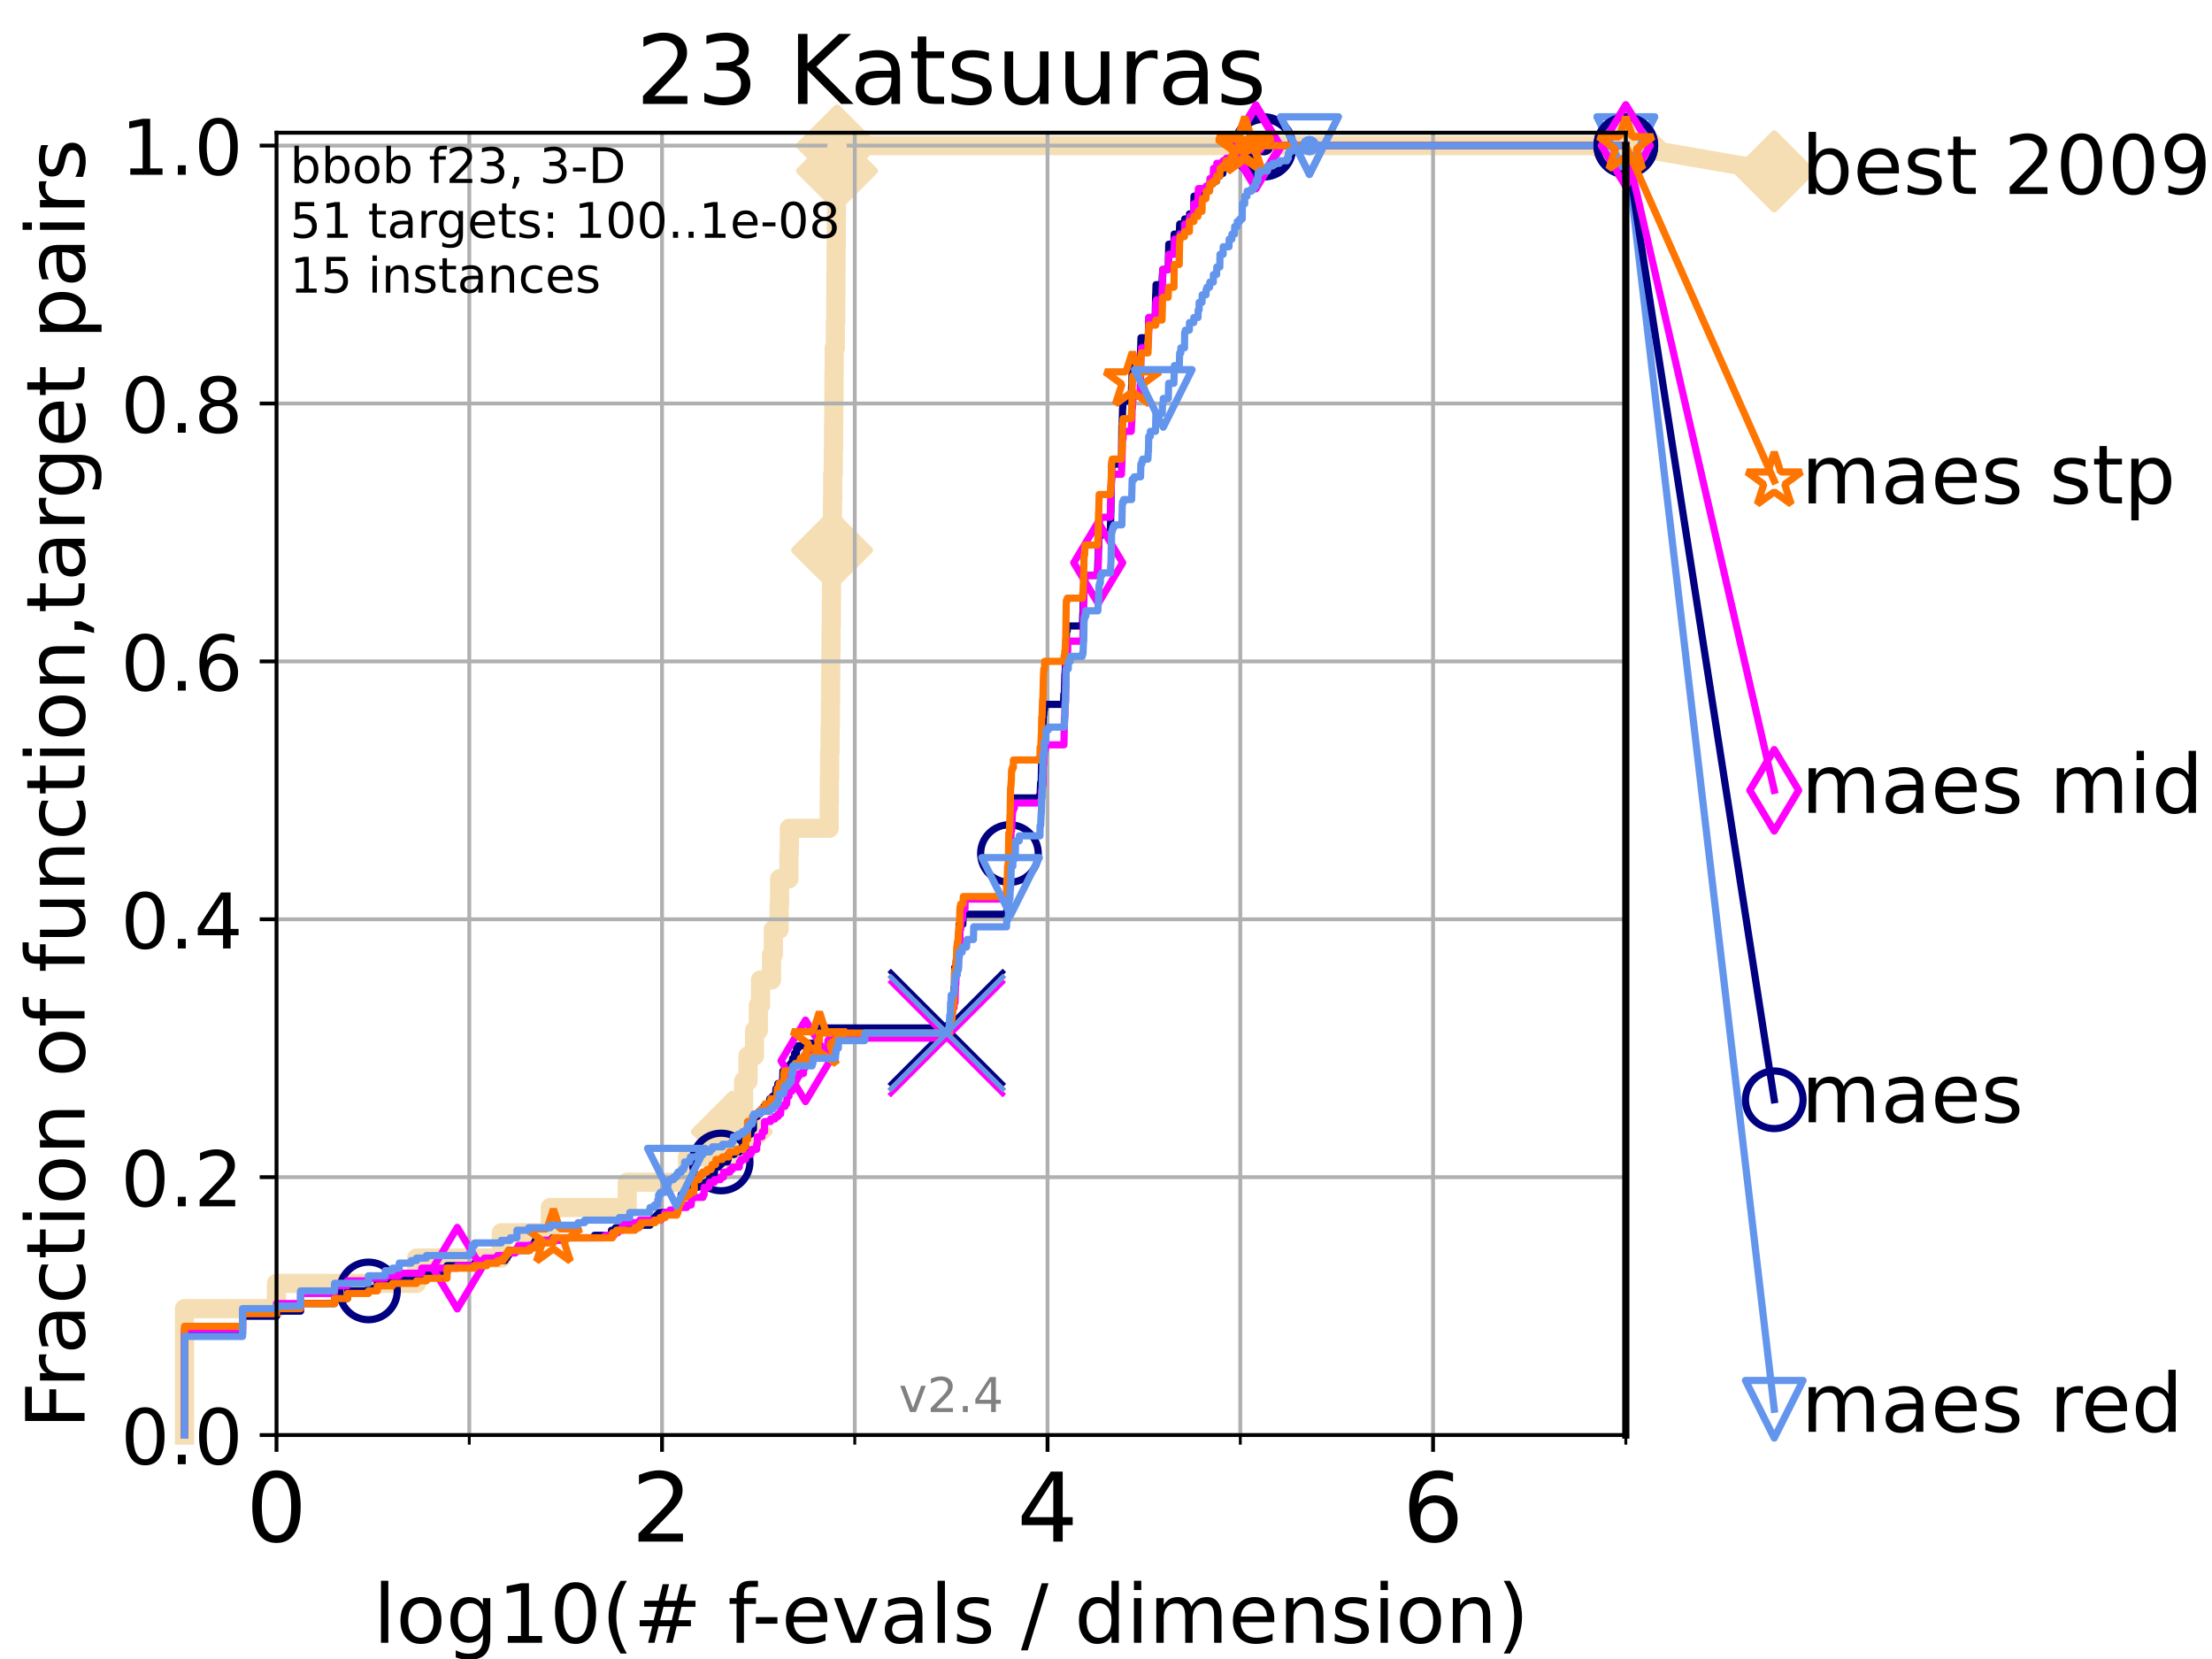 <?xml version="1.0" encoding="utf-8" standalone="no"?>
<!DOCTYPE svg PUBLIC "-//W3C//DTD SVG 1.1//EN"
  "http://www.w3.org/Graphics/SVG/1.1/DTD/svg11.dtd">
<!-- Created with matplotlib (https://matplotlib.org/) -->
<svg height="345.6pt" version="1.1" viewBox="0 0 460.8 345.6" width="460.8pt" xmlns="http://www.w3.org/2000/svg" xmlns:xlink="http://www.w3.org/1999/xlink">
 <defs>
  <style type="text/css">*{stroke-linecap:butt;stroke-linejoin:round;}</style>
 </defs>
 <g id="figure_1">
  <g id="patch_1">
   <path d="M 0 345.6 
L 460.8 345.6 
L 460.8 0 
L 0 0 
z
" style="fill:#ffffff;"/>
  </g>
  <g id="axes_1">
   <g id="patch_2">
    <path d="M 57.6 298.944 
L 338.688 298.944 
L 338.688 27.648 
L 57.6 27.648 
z
" style="fill:#ffffff;"/>
   </g>
   <g id="line2d_1">
    <path d="M 38.441 298.944 
L 38.441 272.61 
L 57.6 272.61 
L 57.6 267.343 
L 86.793 267.343 
L 86.793 262.076 
L 104.435 262.076 
L 104.435 256.809 
L 114.641 256.809 
L 114.641 251.542 
L 130.665 251.542 
L 130.665 246.275 
L 143.23 246.275 
L 143.23 241.009 
L 151.152 241.009 
L 151.152 235.742 
L 152.436 235.742 
L 152.436 230.475 
L 154.906 230.475 
L 154.906 225.208 
L 155.825 225.208 
L 155.825 219.941 
L 157.186 219.941 
L 157.186 214.674 
L 157.976 214.674 
L 157.976 209.407 
L 158.43 209.407 
L 158.43 204.141 
L 160.727 204.141 
L 160.727 198.874 
L 161.1 198.874 
L 161.1 193.607 
L 162.303 193.607 
L 162.303 188.34 
L 162.404 188.34 
L 162.404 183.073 
L 164.346 183.073 
L 164.346 177.806 
L 164.435 177.806 
L 164.435 172.539 
L 172.729 172.539 
L 172.729 167.272 
L 172.768 167.272 
L 172.768 162.006 
L 172.831 162.006 
L 172.831 156.739 
L 172.917 156.739 
L 172.917 151.472 
L 172.995 151.472 
L 172.995 146.205 
L 173.034 146.205 
L 173.034 140.938 
L 173.073 140.938 
L 173.073 135.671 
L 173.119 135.671 
L 173.119 130.404 
L 173.188 130.404 
L 173.188 125.138 
L 173.211 125.138 
L 173.211 119.871 
L 173.334 119.871 
L 173.334 114.604 
L 173.379 114.604 
L 173.379 109.337 
L 173.425 109.337 
L 173.425 104.07 
L 173.463 104.07 
L 173.463 98.803 
L 173.584 98.803 
L 173.584 93.536 
L 173.644 93.536 
L 173.644 88.27 
L 173.696 88.27 
L 173.696 83.003 
L 173.733 83.003 
L 173.733 77.736 
L 173.771 77.736 
L 173.771 72.469 
L 174.022 72.469 
L 174.022 67.202 
L 174.095 67.202 
L 174.095 61.935 
L 174.124 61.935 
L 174.124 56.668 
L 174.168 56.668 
L 174.168 51.402 
L 174.211 51.402 
L 174.211 46.135 
L 174.255 46.135 
L 174.255 40.868 
L 174.305 40.868 
L 174.305 35.601 
L 174.363 35.601 
L 174.363 30.334 
L 338.688 30.334 
" style="fill:none;stroke:#f5deb3;stroke-linecap:square;stroke-width:4;"/>
   </g>
   <g id="line2d_2">
    <defs>
     <path d="M -0 7.778 
L 7.778 0 
L 0 -7.778 
L -7.778 -0 
z
" id="m84d8d0117c" style="stroke:#f5deb3;stroke-linejoin:miter;stroke-width:1.5;"/>
    </defs>
    <g>
     <use style="fill:#f5deb3;stroke:#f5deb3;stroke-linejoin:miter;stroke-width:1.5;" x="152.436" xlink:href="#m84d8d0117c" y="235.742"/>
     <use style="fill:#f5deb3;stroke:#f5deb3;stroke-linejoin:miter;stroke-width:1.5;" x="173.334" xlink:href="#m84d8d0117c" y="114.604"/>
     <use style="fill:#f5deb3;stroke:#f5deb3;stroke-linejoin:miter;stroke-width:1.5;" x="174.363" xlink:href="#m84d8d0117c" y="35.601"/>
     <use style="fill:#f5deb3;stroke:#f5deb3;stroke-linejoin:miter;stroke-width:1.5;" x="174.363" xlink:href="#m84d8d0117c" y="30.334"/>
     <use style="fill:#f5deb3;stroke:#f5deb3;stroke-linejoin:miter;stroke-width:1.5;" x="174.363" xlink:href="#m84d8d0117c" y="30.334"/>
     <use style="fill:#f5deb3;stroke:#f5deb3;stroke-linejoin:miter;stroke-width:1.5;" x="338.688" xlink:href="#m84d8d0117c" y="30.334"/>
    </g>
   </g>
   <g id="line2d_3">
    <path style="fill:none;stroke:#f5deb3;stroke-linecap:square;stroke-width:4;"/>
    <g/>
   </g>
   <g id="line2d_4">
    <path d="M 338.688 30.334 
L 369.608 35.706 
" style="fill:none;stroke:#f5deb3;stroke-linecap:square;stroke-width:4;"/>
    <g>
     <use style="fill:#f5deb3;stroke:#f5deb3;stroke-linejoin:miter;stroke-width:1.5;" x="338.688" xlink:href="#m84d8d0117c" y="30.334"/>
     <use style="fill:#f5deb3;stroke:#f5deb3;stroke-linejoin:miter;stroke-width:1.5;" x="369.608" xlink:href="#m84d8d0117c" y="35.706"/>
    </g>
   </g>
   <g id="matplotlib.axis_1">
    <g id="xtick_1">
     <g id="line2d_5">
      <path clip-path="url(#p0cc3f8a4bd)" d="M 57.6 298.944 
L 57.6 27.648 
" style="fill:none;stroke:#b0b0b0;stroke-linecap:square;stroke-width:0.8;"/>
     </g>
     <g id="line2d_6">
      <defs>
       <path d="M 0 0 
L 0 3.5 
" id="mca06ca463e" style="stroke:#000000;stroke-width:0.8;"/>
      </defs>
      <g>
       <use style="stroke:#000000;stroke-width:0.8;" x="57.6" xlink:href="#mca06ca463e" y="298.944"/>
      </g>
     </g>
     <g id="text_1">
      <!-- 0 -->
      <g transform="translate(51.237 321.141)scale(0.2 -0.2)">
       <defs>
        <path d="M 31.781 66.406 
Q 24.172 66.406 20.328 58.906 
Q 16.5 51.422 16.5 36.375 
Q 16.5 21.391 20.328 13.891 
Q 24.172 6.391 31.781 6.391 
Q 39.453 6.391 43.281 13.891 
Q 47.125 21.391 47.125 36.375 
Q 47.125 51.422 43.281 58.906 
Q 39.453 66.406 31.781 66.406 
z
M 31.781 74.219 
Q 44.047 74.219 50.516 64.516 
Q 56.984 54.828 56.984 36.375 
Q 56.984 17.969 50.516 8.266 
Q 44.047 -1.422 31.781 -1.422 
Q 19.531 -1.422 13.062 8.266 
Q 6.594 17.969 6.594 36.375 
Q 6.594 54.828 13.062 64.516 
Q 19.531 74.219 31.781 74.219 
z
" id="DejaVuSans-48"/>
       </defs>
       <use xlink:href="#DejaVuSans-48"/>
      </g>
     </g>
    </g>
    <g id="xtick_2">
     <g id="line2d_7">
      <path clip-path="url(#p0cc3f8a4bd)" d="M 137.911 298.944 
L 137.911 27.648 
" style="fill:none;stroke:#b0b0b0;stroke-linecap:square;stroke-width:0.8;"/>
     </g>
     <g id="line2d_8">
      <g>
       <use style="stroke:#000000;stroke-width:0.8;" x="137.911" xlink:href="#mca06ca463e" y="298.944"/>
      </g>
     </g>
     <g id="text_2">
      <!-- 2 -->
      <g transform="translate(131.548 321.141)scale(0.2 -0.2)">
       <defs>
        <path d="M 19.188 8.297 
L 53.609 8.297 
L 53.609 0 
L 7.328 0 
L 7.328 8.297 
Q 12.938 14.109 22.625 23.891 
Q 32.328 33.688 34.812 36.531 
Q 39.547 41.844 41.422 45.531 
Q 43.312 49.219 43.312 52.781 
Q 43.312 58.594 39.234 62.25 
Q 35.156 65.922 28.609 65.922 
Q 23.969 65.922 18.812 64.312 
Q 13.672 62.703 7.812 59.422 
L 7.812 69.391 
Q 13.766 71.781 18.938 73 
Q 24.125 74.219 28.422 74.219 
Q 39.75 74.219 46.484 68.547 
Q 53.219 62.891 53.219 53.422 
Q 53.219 48.922 51.531 44.891 
Q 49.859 40.875 45.406 35.406 
Q 44.188 33.984 37.641 27.219 
Q 31.109 20.453 19.188 8.297 
z
" id="DejaVuSans-50"/>
       </defs>
       <use xlink:href="#DejaVuSans-50"/>
      </g>
     </g>
    </g>
    <g id="xtick_3">
     <g id="line2d_9">
      <path clip-path="url(#p0cc3f8a4bd)" d="M 218.222 298.944 
L 218.222 27.648 
" style="fill:none;stroke:#b0b0b0;stroke-linecap:square;stroke-width:0.8;"/>
     </g>
     <g id="line2d_10">
      <g>
       <use style="stroke:#000000;stroke-width:0.8;" x="218.222" xlink:href="#mca06ca463e" y="298.944"/>
      </g>
     </g>
     <g id="text_3">
      <!-- 4 -->
      <g transform="translate(211.859 321.141)scale(0.2 -0.2)">
       <defs>
        <path d="M 37.797 64.312 
L 12.891 25.391 
L 37.797 25.391 
z
M 35.203 72.906 
L 47.609 72.906 
L 47.609 25.391 
L 58.016 25.391 
L 58.016 17.188 
L 47.609 17.188 
L 47.609 0 
L 37.797 0 
L 37.797 17.188 
L 4.891 17.188 
L 4.891 26.703 
z
" id="DejaVuSans-52"/>
       </defs>
       <use xlink:href="#DejaVuSans-52"/>
      </g>
     </g>
    </g>
    <g id="xtick_4">
     <g id="line2d_11">
      <path clip-path="url(#p0cc3f8a4bd)" d="M 298.533 298.944 
L 298.533 27.648 
" style="fill:none;stroke:#b0b0b0;stroke-linecap:square;stroke-width:0.8;"/>
     </g>
     <g id="line2d_12">
      <g>
       <use style="stroke:#000000;stroke-width:0.8;" x="298.533" xlink:href="#mca06ca463e" y="298.944"/>
      </g>
     </g>
     <g id="text_4">
      <!-- 6 -->
      <g transform="translate(292.17 321.141)scale(0.2 -0.2)">
       <defs>
        <path d="M 33.016 40.375 
Q 26.375 40.375 22.484 35.828 
Q 18.609 31.297 18.609 23.391 
Q 18.609 15.531 22.484 10.953 
Q 26.375 6.391 33.016 6.391 
Q 39.656 6.391 43.531 10.953 
Q 47.406 15.531 47.406 23.391 
Q 47.406 31.297 43.531 35.828 
Q 39.656 40.375 33.016 40.375 
z
M 52.594 71.297 
L 52.594 62.312 
Q 48.875 64.062 45.094 64.984 
Q 41.312 65.922 37.594 65.922 
Q 27.828 65.922 22.672 59.328 
Q 17.531 52.734 16.797 39.406 
Q 19.672 43.656 24.016 45.922 
Q 28.375 48.188 33.594 48.188 
Q 44.578 48.188 50.953 41.516 
Q 57.328 34.859 57.328 23.391 
Q 57.328 12.156 50.688 5.359 
Q 44.047 -1.422 33.016 -1.422 
Q 20.359 -1.422 13.672 8.266 
Q 6.984 17.969 6.984 36.375 
Q 6.984 53.656 15.188 63.938 
Q 23.391 74.219 37.203 74.219 
Q 40.922 74.219 44.703 73.484 
Q 48.484 72.75 52.594 71.297 
z
" id="DejaVuSans-54"/>
       </defs>
       <use xlink:href="#DejaVuSans-54"/>
      </g>
     </g>
    </g>
    <g id="xtick_5">
     <g id="line2d_13">
      <path clip-path="url(#p0cc3f8a4bd)" d="M 97.755 298.944 
L 97.755 27.648 
" style="fill:none;stroke:#b0b0b0;stroke-linecap:square;stroke-width:0.8;"/>
     </g>
     <g id="line2d_14">
      <defs>
       <path d="M 0 0 
L 0 2 
" id="mc2edb3628d" style="stroke:#000000;stroke-width:0.6;"/>
      </defs>
      <g>
       <use style="stroke:#000000;stroke-width:0.6;" x="97.755" xlink:href="#mc2edb3628d" y="298.944"/>
      </g>
     </g>
    </g>
    <g id="xtick_6">
     <g id="line2d_15">
      <path clip-path="url(#p0cc3f8a4bd)" d="M 178.066 298.944 
L 178.066 27.648 
" style="fill:none;stroke:#b0b0b0;stroke-linecap:square;stroke-width:0.8;"/>
     </g>
     <g id="line2d_16">
      <g>
       <use style="stroke:#000000;stroke-width:0.6;" x="178.066" xlink:href="#mc2edb3628d" y="298.944"/>
      </g>
     </g>
    </g>
    <g id="xtick_7">
     <g id="line2d_17">
      <path clip-path="url(#p0cc3f8a4bd)" d="M 258.377 298.944 
L 258.377 27.648 
" style="fill:none;stroke:#b0b0b0;stroke-linecap:square;stroke-width:0.8;"/>
     </g>
     <g id="line2d_18">
      <g>
       <use style="stroke:#000000;stroke-width:0.6;" x="258.377" xlink:href="#mc2edb3628d" y="298.944"/>
      </g>
     </g>
    </g>
    <g id="xtick_8">
     <g id="line2d_19">
      <path clip-path="url(#p0cc3f8a4bd)" d="M 338.688 298.944 
L 338.688 27.648 
" style="fill:none;stroke:#b0b0b0;stroke-linecap:square;stroke-width:0.8;"/>
     </g>
     <g id="line2d_20">
      <g>
       <use style="stroke:#000000;stroke-width:0.6;" x="338.688" xlink:href="#mc2edb3628d" y="298.944"/>
      </g>
     </g>
    </g>
    <g id="text_5">
     <!-- log10(# f-evals / dimension) -->
     <g transform="translate(77.764 342.218)scale(0.17 -0.17)">
      <defs>
       <path d="M 9.422 75.984 
L 18.406 75.984 
L 18.406 0 
L 9.422 0 
z
" id="DejaVuSans-108"/>
       <path d="M 30.609 48.391 
Q 23.391 48.391 19.188 42.75 
Q 14.984 37.109 14.984 27.297 
Q 14.984 17.484 19.156 11.844 
Q 23.344 6.203 30.609 6.203 
Q 37.797 6.203 41.984 11.859 
Q 46.188 17.531 46.188 27.297 
Q 46.188 37.016 41.984 42.703 
Q 37.797 48.391 30.609 48.391 
z
M 30.609 56 
Q 42.328 56 49.016 48.375 
Q 55.719 40.766 55.719 27.297 
Q 55.719 13.875 49.016 6.219 
Q 42.328 -1.422 30.609 -1.422 
Q 18.844 -1.422 12.172 6.219 
Q 5.516 13.875 5.516 27.297 
Q 5.516 40.766 12.172 48.375 
Q 18.844 56 30.609 56 
z
" id="DejaVuSans-111"/>
       <path d="M 45.406 27.984 
Q 45.406 37.75 41.375 43.109 
Q 37.359 48.484 30.078 48.484 
Q 22.859 48.484 18.828 43.109 
Q 14.797 37.75 14.797 27.984 
Q 14.797 18.266 18.828 12.891 
Q 22.859 7.516 30.078 7.516 
Q 37.359 7.516 41.375 12.891 
Q 45.406 18.266 45.406 27.984 
z
M 54.391 6.781 
Q 54.391 -7.172 48.188 -13.984 
Q 42 -20.797 29.203 -20.797 
Q 24.469 -20.797 20.266 -20.094 
Q 16.062 -19.391 12.109 -17.922 
L 12.109 -9.188 
Q 16.062 -11.328 19.922 -12.344 
Q 23.781 -13.375 27.781 -13.375 
Q 36.625 -13.375 41.016 -8.766 
Q 45.406 -4.156 45.406 5.172 
L 45.406 9.625 
Q 42.625 4.781 38.281 2.391 
Q 33.938 0 27.875 0 
Q 17.828 0 11.672 7.656 
Q 5.516 15.328 5.516 27.984 
Q 5.516 40.672 11.672 48.328 
Q 17.828 56 27.875 56 
Q 33.938 56 38.281 53.609 
Q 42.625 51.219 45.406 46.391 
L 45.406 54.688 
L 54.391 54.688 
z
" id="DejaVuSans-103"/>
       <path d="M 12.406 8.297 
L 28.516 8.297 
L 28.516 63.922 
L 10.984 60.406 
L 10.984 69.391 
L 28.422 72.906 
L 38.281 72.906 
L 38.281 8.297 
L 54.391 8.297 
L 54.391 0 
L 12.406 0 
z
" id="DejaVuSans-49"/>
       <path d="M 31 75.875 
Q 24.469 64.656 21.281 53.656 
Q 18.109 42.672 18.109 31.391 
Q 18.109 20.125 21.312 9.062 
Q 24.516 -2 31 -13.188 
L 23.188 -13.188 
Q 15.875 -1.703 12.234 9.375 
Q 8.594 20.453 8.594 31.391 
Q 8.594 42.281 12.203 53.312 
Q 15.828 64.359 23.188 75.875 
z
" id="DejaVuSans-40"/>
       <path d="M 51.125 44 
L 36.922 44 
L 32.812 27.688 
L 47.125 27.688 
z
M 43.797 71.781 
L 38.719 51.516 
L 52.984 51.516 
L 58.109 71.781 
L 65.922 71.781 
L 60.891 51.516 
L 76.125 51.516 
L 76.125 44 
L 58.984 44 
L 54.984 27.688 
L 70.516 27.688 
L 70.516 20.219 
L 53.078 20.219 
L 48 0 
L 40.188 0 
L 45.219 20.219 
L 30.906 20.219 
L 25.875 0 
L 18.016 0 
L 23.094 20.219 
L 7.719 20.219 
L 7.719 27.688 
L 24.906 27.688 
L 29 44 
L 13.281 44 
L 13.281 51.516 
L 30.906 51.516 
L 35.891 71.781 
z
" id="DejaVuSans-35"/>
       <path id="DejaVuSans-32"/>
       <path d="M 37.109 75.984 
L 37.109 68.5 
L 28.516 68.5 
Q 23.688 68.5 21.797 66.547 
Q 19.922 64.594 19.922 59.516 
L 19.922 54.688 
L 34.719 54.688 
L 34.719 47.703 
L 19.922 47.703 
L 19.922 0 
L 10.891 0 
L 10.891 47.703 
L 2.297 47.703 
L 2.297 54.688 
L 10.891 54.688 
L 10.891 58.5 
Q 10.891 67.625 15.141 71.797 
Q 19.391 75.984 28.609 75.984 
z
" id="DejaVuSans-102"/>
       <path d="M 4.891 31.391 
L 31.203 31.391 
L 31.203 23.391 
L 4.891 23.391 
z
" id="DejaVuSans-45"/>
       <path d="M 56.203 29.594 
L 56.203 25.203 
L 14.891 25.203 
Q 15.484 15.922 20.484 11.062 
Q 25.484 6.203 34.422 6.203 
Q 39.594 6.203 44.453 7.469 
Q 49.312 8.734 54.109 11.281 
L 54.109 2.781 
Q 49.266 0.734 44.188 -0.344 
Q 39.109 -1.422 33.891 -1.422 
Q 20.797 -1.422 13.156 6.188 
Q 5.516 13.812 5.516 26.812 
Q 5.516 40.234 12.766 48.109 
Q 20.016 56 32.328 56 
Q 43.359 56 49.781 48.891 
Q 56.203 41.797 56.203 29.594 
z
M 47.219 32.234 
Q 47.125 39.594 43.094 43.984 
Q 39.062 48.391 32.422 48.391 
Q 24.906 48.391 20.391 44.141 
Q 15.875 39.891 15.188 32.172 
z
" id="DejaVuSans-101"/>
       <path d="M 2.984 54.688 
L 12.5 54.688 
L 29.594 8.797 
L 46.688 54.688 
L 56.203 54.688 
L 35.688 0 
L 23.484 0 
z
" id="DejaVuSans-118"/>
       <path d="M 34.281 27.484 
Q 23.391 27.484 19.188 25 
Q 14.984 22.516 14.984 16.5 
Q 14.984 11.719 18.141 8.906 
Q 21.297 6.109 26.703 6.109 
Q 34.188 6.109 38.703 11.406 
Q 43.219 16.703 43.219 25.484 
L 43.219 27.484 
z
M 52.203 31.203 
L 52.203 0 
L 43.219 0 
L 43.219 8.297 
Q 40.141 3.328 35.547 0.953 
Q 30.953 -1.422 24.312 -1.422 
Q 15.922 -1.422 10.953 3.297 
Q 6 8.016 6 15.922 
Q 6 25.141 12.172 29.828 
Q 18.359 34.516 30.609 34.516 
L 43.219 34.516 
L 43.219 35.406 
Q 43.219 41.609 39.141 45 
Q 35.062 48.391 27.688 48.391 
Q 23 48.391 18.547 47.266 
Q 14.109 46.141 10.016 43.891 
L 10.016 52.203 
Q 14.938 54.109 19.578 55.047 
Q 24.219 56 28.609 56 
Q 40.484 56 46.344 49.844 
Q 52.203 43.703 52.203 31.203 
z
" id="DejaVuSans-97"/>
       <path d="M 44.281 53.078 
L 44.281 44.578 
Q 40.484 46.531 36.375 47.5 
Q 32.281 48.484 27.875 48.484 
Q 21.188 48.484 17.844 46.438 
Q 14.5 44.391 14.5 40.281 
Q 14.5 37.156 16.891 35.375 
Q 19.281 33.594 26.516 31.984 
L 29.594 31.297 
Q 39.156 29.25 43.188 25.516 
Q 47.219 21.781 47.219 15.094 
Q 47.219 7.469 41.188 3.016 
Q 35.156 -1.422 24.609 -1.422 
Q 20.219 -1.422 15.453 -0.562 
Q 10.688 0.297 5.422 2 
L 5.422 11.281 
Q 10.406 8.688 15.234 7.391 
Q 20.062 6.109 24.812 6.109 
Q 31.156 6.109 34.562 8.281 
Q 37.984 10.453 37.984 14.406 
Q 37.984 18.062 35.516 20.016 
Q 33.062 21.969 24.703 23.781 
L 21.578 24.516 
Q 13.234 26.266 9.516 29.906 
Q 5.812 33.547 5.812 39.891 
Q 5.812 47.609 11.281 51.797 
Q 16.75 56 26.812 56 
Q 31.781 56 36.172 55.266 
Q 40.578 54.547 44.281 53.078 
z
" id="DejaVuSans-115"/>
       <path d="M 25.391 72.906 
L 33.688 72.906 
L 8.297 -9.281 
L 0 -9.281 
z
" id="DejaVuSans-47"/>
       <path d="M 45.406 46.391 
L 45.406 75.984 
L 54.391 75.984 
L 54.391 0 
L 45.406 0 
L 45.406 8.203 
Q 42.578 3.328 38.25 0.953 
Q 33.938 -1.422 27.875 -1.422 
Q 17.969 -1.422 11.734 6.484 
Q 5.516 14.406 5.516 27.297 
Q 5.516 40.188 11.734 48.094 
Q 17.969 56 27.875 56 
Q 33.938 56 38.25 53.625 
Q 42.578 51.266 45.406 46.391 
z
M 14.797 27.297 
Q 14.797 17.391 18.875 11.75 
Q 22.953 6.109 30.078 6.109 
Q 37.203 6.109 41.297 11.75 
Q 45.406 17.391 45.406 27.297 
Q 45.406 37.203 41.297 42.844 
Q 37.203 48.484 30.078 48.484 
Q 22.953 48.484 18.875 42.844 
Q 14.797 37.203 14.797 27.297 
z
" id="DejaVuSans-100"/>
       <path d="M 9.422 54.688 
L 18.406 54.688 
L 18.406 0 
L 9.422 0 
z
M 9.422 75.984 
L 18.406 75.984 
L 18.406 64.594 
L 9.422 64.594 
z
" id="DejaVuSans-105"/>
       <path d="M 52 44.188 
Q 55.375 50.25 60.062 53.125 
Q 64.75 56 71.094 56 
Q 79.641 56 84.281 50.016 
Q 88.922 44.047 88.922 33.016 
L 88.922 0 
L 79.891 0 
L 79.891 32.719 
Q 79.891 40.578 77.094 44.375 
Q 74.312 48.188 68.609 48.188 
Q 61.625 48.188 57.562 43.547 
Q 53.516 38.922 53.516 30.906 
L 53.516 0 
L 44.484 0 
L 44.484 32.719 
Q 44.484 40.625 41.703 44.406 
Q 38.922 48.188 33.109 48.188 
Q 26.219 48.188 22.156 43.531 
Q 18.109 38.875 18.109 30.906 
L 18.109 0 
L 9.078 0 
L 9.078 54.688 
L 18.109 54.688 
L 18.109 46.188 
Q 21.188 51.219 25.484 53.609 
Q 29.781 56 35.688 56 
Q 41.656 56 45.828 52.969 
Q 50 49.953 52 44.188 
z
" id="DejaVuSans-109"/>
       <path d="M 54.891 33.016 
L 54.891 0 
L 45.906 0 
L 45.906 32.719 
Q 45.906 40.484 42.875 44.328 
Q 39.844 48.188 33.797 48.188 
Q 26.516 48.188 22.312 43.547 
Q 18.109 38.922 18.109 30.906 
L 18.109 0 
L 9.078 0 
L 9.078 54.688 
L 18.109 54.688 
L 18.109 46.188 
Q 21.344 51.125 25.703 53.562 
Q 30.078 56 35.797 56 
Q 45.219 56 50.047 50.172 
Q 54.891 44.344 54.891 33.016 
z
" id="DejaVuSans-110"/>
       <path d="M 8.016 75.875 
L 15.828 75.875 
Q 23.141 64.359 26.781 53.312 
Q 30.422 42.281 30.422 31.391 
Q 30.422 20.453 26.781 9.375 
Q 23.141 -1.703 15.828 -13.188 
L 8.016 -13.188 
Q 14.5 -2 17.703 9.062 
Q 20.906 20.125 20.906 31.391 
Q 20.906 42.672 17.703 53.656 
Q 14.5 64.656 8.016 75.875 
z
" id="DejaVuSans-41"/>
      </defs>
      <use xlink:href="#DejaVuSans-108"/>
      <use x="27.783" xlink:href="#DejaVuSans-111"/>
      <use x="88.965" xlink:href="#DejaVuSans-103"/>
      <use x="152.441" xlink:href="#DejaVuSans-49"/>
      <use x="216.064" xlink:href="#DejaVuSans-48"/>
      <use x="279.688" xlink:href="#DejaVuSans-40"/>
      <use x="318.701" xlink:href="#DejaVuSans-35"/>
      <use x="402.49" xlink:href="#DejaVuSans-32"/>
      <use x="434.277" xlink:href="#DejaVuSans-102"/>
      <use x="463.982" xlink:href="#DejaVuSans-45"/>
      <use x="500.066" xlink:href="#DejaVuSans-101"/>
      <use x="561.59" xlink:href="#DejaVuSans-118"/>
      <use x="620.77" xlink:href="#DejaVuSans-97"/>
      <use x="682.049" xlink:href="#DejaVuSans-108"/>
      <use x="709.832" xlink:href="#DejaVuSans-115"/>
      <use x="761.932" xlink:href="#DejaVuSans-32"/>
      <use x="793.719" xlink:href="#DejaVuSans-47"/>
      <use x="827.41" xlink:href="#DejaVuSans-32"/>
      <use x="859.197" xlink:href="#DejaVuSans-100"/>
      <use x="922.674" xlink:href="#DejaVuSans-105"/>
      <use x="950.457" xlink:href="#DejaVuSans-109"/>
      <use x="1047.869" xlink:href="#DejaVuSans-101"/>
      <use x="1109.393" xlink:href="#DejaVuSans-110"/>
      <use x="1172.771" xlink:href="#DejaVuSans-115"/>
      <use x="1224.871" xlink:href="#DejaVuSans-105"/>
      <use x="1252.654" xlink:href="#DejaVuSans-111"/>
      <use x="1313.836" xlink:href="#DejaVuSans-110"/>
      <use x="1377.215" xlink:href="#DejaVuSans-41"/>
     </g>
    </g>
   </g>
   <g id="matplotlib.axis_2">
    <g id="ytick_1">
     <g id="line2d_21">
      <path clip-path="url(#p0cc3f8a4bd)" d="M 57.6 298.944 
L 338.688 298.944 
" style="fill:none;stroke:#b0b0b0;stroke-linecap:square;stroke-width:0.8;"/>
     </g>
     <g id="line2d_22">
      <defs>
       <path d="M 0 0 
L -3.5 0 
" id="ma307fe16da" style="stroke:#000000;stroke-width:0.8;"/>
      </defs>
      <g>
       <use style="stroke:#000000;stroke-width:0.8;" x="57.6" xlink:href="#ma307fe16da" y="298.944"/>
      </g>
     </g>
     <g id="text_6">
      <!-- 0.0 -->
      <g transform="translate(25.155 305.023)scale(0.16 -0.16)">
       <defs>
        <path d="M 10.688 12.406 
L 21 12.406 
L 21 0 
L 10.688 0 
z
" id="DejaVuSans-46"/>
       </defs>
       <use xlink:href="#DejaVuSans-48"/>
       <use x="63.623" xlink:href="#DejaVuSans-46"/>
       <use x="95.41" xlink:href="#DejaVuSans-48"/>
      </g>
     </g>
    </g>
    <g id="ytick_2">
     <g id="line2d_23">
      <path clip-path="url(#p0cc3f8a4bd)" d="M 57.6 245.222 
L 338.688 245.222 
" style="fill:none;stroke:#b0b0b0;stroke-linecap:square;stroke-width:0.8;"/>
     </g>
     <g id="line2d_24">
      <g>
       <use style="stroke:#000000;stroke-width:0.8;" x="57.6" xlink:href="#ma307fe16da" y="245.222"/>
      </g>
     </g>
     <g id="text_7">
      <!-- 0.2 -->
      <g transform="translate(25.155 251.301)scale(0.16 -0.16)">
       <use xlink:href="#DejaVuSans-48"/>
       <use x="63.623" xlink:href="#DejaVuSans-46"/>
       <use x="95.41" xlink:href="#DejaVuSans-50"/>
      </g>
     </g>
    </g>
    <g id="ytick_3">
     <g id="line2d_25">
      <path clip-path="url(#p0cc3f8a4bd)" d="M 57.6 191.5 
L 338.688 191.5 
" style="fill:none;stroke:#b0b0b0;stroke-linecap:square;stroke-width:0.8;"/>
     </g>
     <g id="line2d_26">
      <g>
       <use style="stroke:#000000;stroke-width:0.8;" x="57.6" xlink:href="#ma307fe16da" y="191.5"/>
      </g>
     </g>
     <g id="text_8">
      <!-- 0.4 -->
      <g transform="translate(25.155 197.579)scale(0.16 -0.16)">
       <use xlink:href="#DejaVuSans-48"/>
       <use x="63.623" xlink:href="#DejaVuSans-46"/>
       <use x="95.41" xlink:href="#DejaVuSans-52"/>
      </g>
     </g>
    </g>
    <g id="ytick_4">
     <g id="line2d_27">
      <path clip-path="url(#p0cc3f8a4bd)" d="M 57.6 137.778 
L 338.688 137.778 
" style="fill:none;stroke:#b0b0b0;stroke-linecap:square;stroke-width:0.8;"/>
     </g>
     <g id="line2d_28">
      <g>
       <use style="stroke:#000000;stroke-width:0.8;" x="57.6" xlink:href="#ma307fe16da" y="137.778"/>
      </g>
     </g>
     <g id="text_9">
      <!-- 0.6 -->
      <g transform="translate(25.155 143.857)scale(0.16 -0.16)">
       <use xlink:href="#DejaVuSans-48"/>
       <use x="63.623" xlink:href="#DejaVuSans-46"/>
       <use x="95.41" xlink:href="#DejaVuSans-54"/>
      </g>
     </g>
    </g>
    <g id="ytick_5">
     <g id="line2d_29">
      <path clip-path="url(#p0cc3f8a4bd)" d="M 57.6 84.056 
L 338.688 84.056 
" style="fill:none;stroke:#b0b0b0;stroke-linecap:square;stroke-width:0.8;"/>
     </g>
     <g id="line2d_30">
      <g>
       <use style="stroke:#000000;stroke-width:0.8;" x="57.6" xlink:href="#ma307fe16da" y="84.056"/>
      </g>
     </g>
     <g id="text_10">
      <!-- 0.8 -->
      <g transform="translate(25.155 90.135)scale(0.16 -0.16)">
       <defs>
        <path d="M 31.781 34.625 
Q 24.75 34.625 20.719 30.859 
Q 16.703 27.094 16.703 20.516 
Q 16.703 13.922 20.719 10.156 
Q 24.75 6.391 31.781 6.391 
Q 38.812 6.391 42.859 10.172 
Q 46.922 13.969 46.922 20.516 
Q 46.922 27.094 42.891 30.859 
Q 38.875 34.625 31.781 34.625 
z
M 21.922 38.812 
Q 15.578 40.375 12.031 44.719 
Q 8.5 49.078 8.5 55.328 
Q 8.5 64.062 14.719 69.141 
Q 20.953 74.219 31.781 74.219 
Q 42.672 74.219 48.875 69.141 
Q 55.078 64.062 55.078 55.328 
Q 55.078 49.078 51.531 44.719 
Q 48 40.375 41.703 38.812 
Q 48.828 37.156 52.797 32.312 
Q 56.781 27.484 56.781 20.516 
Q 56.781 9.906 50.312 4.234 
Q 43.844 -1.422 31.781 -1.422 
Q 19.734 -1.422 13.25 4.234 
Q 6.781 9.906 6.781 20.516 
Q 6.781 27.484 10.781 32.312 
Q 14.797 37.156 21.922 38.812 
z
M 18.312 54.391 
Q 18.312 48.734 21.844 45.562 
Q 25.391 42.391 31.781 42.391 
Q 38.141 42.391 41.719 45.562 
Q 45.312 48.734 45.312 54.391 
Q 45.312 60.062 41.719 63.234 
Q 38.141 66.406 31.781 66.406 
Q 25.391 66.406 21.844 63.234 
Q 18.312 60.062 18.312 54.391 
z
" id="DejaVuSans-56"/>
       </defs>
       <use xlink:href="#DejaVuSans-48"/>
       <use x="63.623" xlink:href="#DejaVuSans-46"/>
       <use x="95.41" xlink:href="#DejaVuSans-56"/>
      </g>
     </g>
    </g>
    <g id="ytick_6">
     <g id="line2d_31">
      <path clip-path="url(#p0cc3f8a4bd)" d="M 57.6 30.334 
L 338.688 30.334 
" style="fill:none;stroke:#b0b0b0;stroke-linecap:square;stroke-width:0.8;"/>
     </g>
     <g id="line2d_32">
      <g>
       <use style="stroke:#000000;stroke-width:0.8;" x="57.6" xlink:href="#ma307fe16da" y="30.334"/>
      </g>
     </g>
     <g id="text_11">
      <!-- 1.0 -->
      <g transform="translate(25.155 36.413)scale(0.16 -0.16)">
       <use xlink:href="#DejaVuSans-49"/>
       <use x="63.623" xlink:href="#DejaVuSans-46"/>
       <use x="95.41" xlink:href="#DejaVuSans-48"/>
      </g>
     </g>
    </g>
    <g id="text_12">
     <!-- Fraction of function,target pairs -->
     <g transform="translate(17.62 297.681)rotate(-90)scale(0.17 -0.17)">
      <defs>
       <path d="M 9.812 72.906 
L 51.703 72.906 
L 51.703 64.594 
L 19.672 64.594 
L 19.672 43.109 
L 48.578 43.109 
L 48.578 34.812 
L 19.672 34.812 
L 19.672 0 
L 9.812 0 
z
" id="DejaVuSans-70"/>
       <path d="M 41.109 46.297 
Q 39.594 47.172 37.812 47.578 
Q 36.031 48 33.891 48 
Q 26.266 48 22.188 43.047 
Q 18.109 38.094 18.109 28.812 
L 18.109 0 
L 9.078 0 
L 9.078 54.688 
L 18.109 54.688 
L 18.109 46.188 
Q 20.953 51.172 25.484 53.578 
Q 30.031 56 36.531 56 
Q 37.453 56 38.578 55.875 
Q 39.703 55.766 41.062 55.516 
z
" id="DejaVuSans-114"/>
       <path d="M 48.781 52.594 
L 48.781 44.188 
Q 44.969 46.297 41.141 47.344 
Q 37.312 48.391 33.406 48.391 
Q 24.656 48.391 19.812 42.844 
Q 14.984 37.312 14.984 27.297 
Q 14.984 17.281 19.812 11.734 
Q 24.656 6.203 33.406 6.203 
Q 37.312 6.203 41.141 7.25 
Q 44.969 8.297 48.781 10.406 
L 48.781 2.094 
Q 45.016 0.344 40.984 -0.531 
Q 36.969 -1.422 32.422 -1.422 
Q 20.062 -1.422 12.781 6.344 
Q 5.516 14.109 5.516 27.297 
Q 5.516 40.672 12.859 48.328 
Q 20.219 56 33.016 56 
Q 37.156 56 41.109 55.141 
Q 45.062 54.297 48.781 52.594 
z
" id="DejaVuSans-99"/>
       <path d="M 18.312 70.219 
L 18.312 54.688 
L 36.812 54.688 
L 36.812 47.703 
L 18.312 47.703 
L 18.312 18.016 
Q 18.312 11.328 20.141 9.422 
Q 21.969 7.516 27.594 7.516 
L 36.812 7.516 
L 36.812 0 
L 27.594 0 
Q 17.188 0 13.234 3.875 
Q 9.281 7.766 9.281 18.016 
L 9.281 47.703 
L 2.688 47.703 
L 2.688 54.688 
L 9.281 54.688 
L 9.281 70.219 
z
" id="DejaVuSans-116"/>
       <path d="M 8.5 21.578 
L 8.5 54.688 
L 17.484 54.688 
L 17.484 21.922 
Q 17.484 14.156 20.5 10.266 
Q 23.531 6.391 29.594 6.391 
Q 36.859 6.391 41.078 11.031 
Q 45.312 15.672 45.312 23.688 
L 45.312 54.688 
L 54.297 54.688 
L 54.297 0 
L 45.312 0 
L 45.312 8.406 
Q 42.047 3.422 37.719 1 
Q 33.406 -1.422 27.688 -1.422 
Q 18.266 -1.422 13.375 4.438 
Q 8.5 10.297 8.5 21.578 
z
M 31.109 56 
z
" id="DejaVuSans-117"/>
       <path d="M 11.719 12.406 
L 22.016 12.406 
L 22.016 4 
L 14.016 -11.625 
L 7.719 -11.625 
L 11.719 4 
z
" id="DejaVuSans-44"/>
       <path d="M 18.109 8.203 
L 18.109 -20.797 
L 9.078 -20.797 
L 9.078 54.688 
L 18.109 54.688 
L 18.109 46.391 
Q 20.953 51.266 25.266 53.625 
Q 29.594 56 35.594 56 
Q 45.562 56 51.781 48.094 
Q 58.016 40.188 58.016 27.297 
Q 58.016 14.406 51.781 6.484 
Q 45.562 -1.422 35.594 -1.422 
Q 29.594 -1.422 25.266 0.953 
Q 20.953 3.328 18.109 8.203 
z
M 48.688 27.297 
Q 48.688 37.203 44.609 42.844 
Q 40.531 48.484 33.406 48.484 
Q 26.266 48.484 22.188 42.844 
Q 18.109 37.203 18.109 27.297 
Q 18.109 17.391 22.188 11.75 
Q 26.266 6.109 33.406 6.109 
Q 40.531 6.109 44.609 11.75 
Q 48.688 17.391 48.688 27.297 
z
" id="DejaVuSans-112"/>
      </defs>
      <use xlink:href="#DejaVuSans-70"/>
      <use x="50.27" xlink:href="#DejaVuSans-114"/>
      <use x="91.383" xlink:href="#DejaVuSans-97"/>
      <use x="152.662" xlink:href="#DejaVuSans-99"/>
      <use x="207.643" xlink:href="#DejaVuSans-116"/>
      <use x="246.852" xlink:href="#DejaVuSans-105"/>
      <use x="274.635" xlink:href="#DejaVuSans-111"/>
      <use x="335.816" xlink:href="#DejaVuSans-110"/>
      <use x="399.195" xlink:href="#DejaVuSans-32"/>
      <use x="430.982" xlink:href="#DejaVuSans-111"/>
      <use x="492.164" xlink:href="#DejaVuSans-102"/>
      <use x="527.369" xlink:href="#DejaVuSans-32"/>
      <use x="559.156" xlink:href="#DejaVuSans-102"/>
      <use x="594.361" xlink:href="#DejaVuSans-117"/>
      <use x="657.74" xlink:href="#DejaVuSans-110"/>
      <use x="721.119" xlink:href="#DejaVuSans-99"/>
      <use x="776.1" xlink:href="#DejaVuSans-116"/>
      <use x="815.309" xlink:href="#DejaVuSans-105"/>
      <use x="843.092" xlink:href="#DejaVuSans-111"/>
      <use x="904.273" xlink:href="#DejaVuSans-110"/>
      <use x="967.652" xlink:href="#DejaVuSans-44"/>
      <use x="999.439" xlink:href="#DejaVuSans-116"/>
      <use x="1038.648" xlink:href="#DejaVuSans-97"/>
      <use x="1099.928" xlink:href="#DejaVuSans-114"/>
      <use x="1139.291" xlink:href="#DejaVuSans-103"/>
      <use x="1202.768" xlink:href="#DejaVuSans-101"/>
      <use x="1264.291" xlink:href="#DejaVuSans-116"/>
      <use x="1303.5" xlink:href="#DejaVuSans-32"/>
      <use x="1335.287" xlink:href="#DejaVuSans-112"/>
      <use x="1398.764" xlink:href="#DejaVuSans-97"/>
      <use x="1460.043" xlink:href="#DejaVuSans-105"/>
      <use x="1487.826" xlink:href="#DejaVuSans-114"/>
      <use x="1528.939" xlink:href="#DejaVuSans-115"/>
     </g>
    </g>
   </g>
   <g id="line2d_33">
    <defs>
     <path d="M 0 1.5 
C 0.398 1.5 0.779 1.342 1.061 1.061 
C 1.342 0.779 1.5 0.398 1.5 0 
C 1.5 -0.398 1.342 -0.779 1.061 -1.061 
C 0.779 -1.342 0.398 -1.5 0 -1.5 
C -0.398 -1.5 -0.779 -1.342 -1.061 -1.061 
C -1.342 -0.779 -1.5 -0.398 -1.5 0 
C -1.5 0.398 -1.342 0.779 -1.061 1.061 
C -0.779 1.342 -0.398 1.5 0 1.5 
z
" id="m4df3da4a4e" style="stroke:#f5deb3;"/>
    </defs>
    <g>
     <use style="fill:#f5deb3;stroke:#f5deb3;" x="174.363" xlink:href="#m4df3da4a4e" y="30.334"/>
     <use style="fill:#f5deb3;stroke:#f5deb3;" x="174.363" xlink:href="#m4df3da4a4e" y="30.334"/>
    </g>
   </g>
   <g id="line2d_34">
    <defs>
     <path d="M 0 1.5 
C 0.398 1.5 0.779 1.342 1.061 1.061 
C 1.342 0.779 1.5 0.398 1.5 0 
C 1.5 -0.398 1.342 -0.779 1.061 -1.061 
C 0.779 -1.342 0.398 -1.5 0 -1.5 
C -0.398 -1.5 -0.779 -1.342 -1.061 -1.061 
C -1.342 -0.779 -1.5 -0.398 -1.5 0 
C -1.5 0.398 -1.342 0.779 -1.061 1.061 
C -0.779 1.342 -0.398 1.5 0 1.5 
z
" id="m3c7c141c66" style="stroke:#000080;"/>
    </defs>
    <g>
     <use style="fill:#000080;stroke:#000080;" x="263.29" xlink:href="#m3c7c141c66" y="30.334"/>
     <use style="fill:#000080;stroke:#000080;" x="263.29" xlink:href="#m3c7c141c66" y="30.334"/>
    </g>
   </g>
   <g id="line2d_35">
    <path d="M 38.441 298.944 
L 38.441 277.877 
L 50.529 277.877 
L 50.529 274.19 
L 57.6 274.19 
L 57.6 273.136 
L 62.617 273.136 
L 62.617 271.556 
L 69.688 271.556 
L 69.688 270.503 
L 72.376 270.503 
L 72.376 268.923 
L 76.759 268.923 
L 76.759 268.396 
L 78.596 268.396 
L 78.596 266.816 
L 81.776 266.816 
L 81.776 266.289 
L 86.793 266.289 
L 86.793 265.763 
L 88.847 265.763 
L 88.847 265.236 
L 93.122 265.236 
L 93.122 263.656 
L 98.881 263.656 
L 98.881 263.129 
L 101.413 263.129 
L 101.413 262.603 
L 105.21 262.603 
L 105.21 262.076 
L 105.585 262.076 
L 105.585 261.549 
L 105.952 261.549 
L 105.952 260.496 
L 110.132 260.496 
L 110.132 259.969 
L 110.415 259.969 
L 110.415 259.443 
L 111.239 259.443 
L 111.239 258.916 
L 111.506 258.916 
L 111.506 258.389 
L 115.077 258.389 
L 115.077 257.862 
L 123.856 257.862 
L 123.856 257.336 
L 127.379 257.336 
L 127.379 256.282 
L 128.21 256.282 
L 128.21 255.756 
L 132.894 255.756 
L 132.894 255.229 
L 135.415 255.229 
L 135.415 254.702 
L 136.009 254.702 
L 136.009 254.176 
L 136.202 254.176 
L 136.202 253.649 
L 136.77 253.649 
L 136.77 253.122 
L 137.259 253.122 
L 137.259 252.596 
L 141.09 252.596 
L 141.09 252.069 
L 141.235 252.069 
L 141.331 251.016 
L 141.756 251.016 
L 141.849 249.436 
L 141.895 249.436 
L 141.895 248.909 
L 142.708 248.909 
L 142.708 248.382 
L 144.391 248.382 
L 144.391 247.329 
L 145.441 247.329 
L 145.441 246.802 
L 147.027 246.802 
L 147.027 246.275 
L 147.736 246.275 
L 147.736 245.749 
L 147.868 245.749 
L 147.868 245.222 
L 148.097 245.222 
L 148.097 244.695 
L 148.827 244.695 
L 148.889 243.115 
L 149.735 243.115 
L 149.735 242.589 
L 150.23 242.589 
L 150.23 242.062 
L 151.528 242.062 
L 151.528 241.535 
L 151.687 241.535 
L 151.714 240.482 
L 152.984 240.482 
L 152.984 239.955 
L 154.075 239.955 
L 154.075 239.428 
L 154.574 239.428 
L 154.574 238.902 
L 155.059 238.902 
L 155.103 237.322 
L 155.658 237.322 
L 155.658 236.795 
L 155.846 236.795 
L 155.846 236.268 
L 156.418 236.268 
L 156.499 235.215 
L 156.953 235.215 
L 156.953 232.582 
L 157.772 232.582 
L 157.772 232.055 
L 158.322 232.055 
L 158.322 231.528 
L 159.133 231.528 
L 159.133 230.475 
L 160.249 230.475 
L 160.298 229.421 
L 160.362 229.421 
L 160.362 228.895 
L 160.93 228.895 
L 160.93 228.368 
L 161.556 228.368 
L 161.645 226.788 
L 162.043 226.788 
L 162.043 225.735 
L 163.007 225.735 
L 163.103 223.101 
L 163.907 223.101 
L 163.907 222.575 
L 164.167 222.575 
L 164.167 222.048 
L 164.713 222.048 
L 164.713 221.521 
L 165.072 221.521 
L 165.12 220.468 
L 165.531 220.468 
L 165.531 219.414 
L 165.908 219.414 
L 165.943 218.361 
L 166.312 218.361 
L 166.312 217.834 
L 167.892 217.834 
L 167.892 217.308 
L 170.082 217.308 
L 170.082 216.781 
L 170.211 216.781 
L 170.211 215.728 
L 170.428 215.728 
L 170.428 214.148 
L 197.276 214.148 
L 197.276 213.621 
L 197.902 213.621 
L 197.92 212.567 
L 198.054 212.567 
L 198.137 210.987 
L 198.289 210.987 
L 198.34 209.407 
L 198.468 209.407 
L 198.558 208.354 
L 198.641 208.354 
L 198.719 205.721 
L 198.842 205.721 
L 198.886 201.507 
L 199.117 201.507 
L 199.219 199.927 
L 199.362 199.927 
L 199.417 198.874 
L 199.505 198.874 
L 199.536 196.767 
L 199.637 196.767 
L 199.637 195.714 
L 199.792 195.714 
L 199.799 192.553 
L 200.577 192.553 
L 200.628 190.447 
L 209.735 190.447 
L 209.823 187.287 
L 209.854 187.287 
L 209.856 185.18 
L 209.995 185.18 
L 210.105 183.073 
L 210.113 183.073 
L 210.166 178.86 
L 210.274 178.86 
L 210.374 173.066 
L 210.412 173.066 
L 210.509 170.433 
L 210.681 170.433 
L 210.754 167.272 
L 211.067 167.272 
L 211.079 166.219 
L 216.52 166.219 
L 216.52 165.692 
L 216.669 165.692 
L 216.778 163.059 
L 216.902 163.059 
L 216.985 158.319 
L 217.032 158.319 
L 217.13 154.105 
L 217.149 154.105 
L 217.242 150.945 
L 217.286 150.945 
L 217.35 148.838 
L 217.432 148.838 
L 217.439 147.785 
L 217.583 147.785 
L 217.583 146.732 
L 221.559 146.732 
L 221.616 144.625 
L 221.73 144.625 
L 221.835 140.411 
L 221.869 140.411 
L 221.972 138.305 
L 222.028 138.305 
L 222.116 133.038 
L 222.139 133.038 
L 222.187 131.458 
L 222.32 131.458 
L 222.32 130.404 
L 225.484 130.404 
L 225.575 127.771 
L 225.607 127.771 
L 225.715 122.504 
L 225.778 122.504 
L 225.807 120.924 
L 225.931 120.924 
L 225.935 119.871 
L 228.618 119.871 
L 228.721 116.711 
L 228.748 116.711 
L 228.823 114.077 
L 228.878 114.077 
L 228.923 111.97 
L 229.082 111.97 
L 229.092 110.917 
L 231.299 110.917 
L 231.406 106.704 
L 231.412 106.704 
L 231.515 99.857 
L 231.566 99.857 
L 231.616 96.697 
L 233.621 96.697 
L 233.71 88.796 
L 233.755 88.796 
L 233.861 85.109 
L 233.88 85.109 
L 233.958 83.529 
L 235.642 83.529 
L 235.74 80.369 
L 235.781 80.369 
L 235.878 75.102 
L 237.513 75.102 
L 237.615 72.469 
L 237.631 72.469 
L 237.695 70.362 
L 239.226 70.362 
L 239.316 66.675 
L 239.339 66.675 
L 239.339 66.149 
L 240.652 66.149 
L 240.746 61.409 
L 240.769 61.409 
L 240.83 59.302 
L 242.06 59.302 
L 242.148 57.195 
L 242.206 57.195 
L 242.21 56.142 
L 243.365 56.142 
L 243.475 50.875 
L 244.53 50.875 
L 244.597 48.768 
L 245.657 48.768 
L 245.759 46.661 
L 246.75 46.661 
L 246.791 45.608 
L 247.794 45.608 
L 247.797 44.555 
L 248.665 44.555 
L 248.737 40.868 
L 249.561 40.868 
L 249.561 40.341 
L 250.442 40.341 
L 250.442 39.814 
L 251.239 39.814 
L 251.239 39.288 
L 251.968 39.288 
L 251.998 38.234 
L 252.726 38.234 
L 252.726 37.708 
L 253.456 37.708 
L 253.458 36.654 
L 254.11 36.654 
L 254.11 36.128 
L 254.748 36.128 
L 254.748 35.074 
L 255.402 35.074 
L 255.402 34.548 
L 256.027 34.548 
L 256.032 33.494 
L 258.779 33.494 
L 258.779 32.968 
L 260.248 32.968 
L 260.248 32.441 
L 260.714 32.441 
L 260.743 30.861 
L 263.29 30.861 
L 263.29 30.334 
L 338.688 30.334 
L 338.688 30.334 
" style="fill:none;stroke:#000080;stroke-linecap:square;stroke-width:1.5;"/>
   </g>
   <g id="line2d_36">
    <defs>
     <path d="M 0 6 
C 1.591 6 3.117 5.368 4.243 4.243 
C 5.368 3.117 6 1.591 6 0 
C 6 -1.591 5.368 -3.117 4.243 -4.243 
C 3.117 -5.368 1.591 -6 0 -6 
C -1.591 -6 -3.117 -5.368 -4.243 -4.243 
C -5.368 -3.117 -6 -1.591 -6 0 
C -6 1.591 -5.368 3.117 -4.243 4.243 
C -3.117 5.368 -1.591 6 0 6 
z
" id="m9e7e3cfe65" style="stroke:#000080;stroke-width:1.5;"/>
    </defs>
    <g>
     <use style="fill-opacity:0;stroke:#000080;stroke-width:1.5;" x="76.759" xlink:href="#m9e7e3cfe65" y="268.923"/>
     <use style="fill-opacity:0;stroke:#000080;stroke-width:1.5;" x="150.23" xlink:href="#m9e7e3cfe65" y="242.062"/>
     <use style="fill-opacity:0;stroke:#000080;stroke-width:1.5;" x="210.287" xlink:href="#m9e7e3cfe65" y="177.806"/>
     <use style="fill-opacity:0;stroke:#000080;stroke-width:1.5;" x="263.29" xlink:href="#m9e7e3cfe65" y="30.861"/>
     <use style="fill-opacity:0;stroke:#000080;stroke-width:1.5;" x="263.29" xlink:href="#m9e7e3cfe65" y="30.334"/>
     <use style="fill-opacity:0;stroke:#000080;stroke-width:1.5;" x="338.688" xlink:href="#m9e7e3cfe65" y="30.334"/>
    </g>
   </g>
   <g id="line2d_37">
    <path style="fill:none;stroke:#000080;stroke-linecap:square;stroke-width:1.5;"/>
    <g/>
   </g>
   <g id="line2d_38">
    <path clip-path="url(#p0cc3f8a4bd)" d="M 197.231 214.148 
" style="fill:none;stroke:#000080;stroke-linecap:square;stroke-width:1.5;"/>
    <defs>
     <path d="M -12 12 
L 12 -12 
M -12 -12 
L 12 12 
" id="ma06b287ee8" style="stroke:#000080;"/>
    </defs>
    <g clip-path="url(#p0cc3f8a4bd)">
     <use style="fill:#000080;stroke:#000080;" x="197.231" xlink:href="#ma06b287ee8" y="214.148"/>
    </g>
   </g>
   <g id="line2d_39">
    <defs>
     <path d="M 0 1.5 
C 0.398 1.5 0.779 1.342 1.061 1.061 
C 1.342 0.779 1.5 0.398 1.5 0 
C 1.5 -0.398 1.342 -0.779 1.061 -1.061 
C 0.779 -1.342 0.398 -1.5 0 -1.5 
C -0.398 -1.5 -0.779 -1.342 -1.061 -1.061 
C -1.342 -0.779 -1.5 -0.398 -1.5 0 
C -1.5 0.398 -1.342 0.779 -1.061 1.061 
C -0.779 1.342 -0.398 1.5 0 1.5 
z
" id="m34c837ca22" style="stroke:#ff00ff;"/>
    </defs>
    <g>
     <use style="fill:#ff00ff;stroke:#ff00ff;" x="261.628" xlink:href="#m34c837ca22" y="30.334"/>
     <use style="fill:#ff00ff;stroke:#ff00ff;" x="261.628" xlink:href="#m34c837ca22" y="30.334"/>
    </g>
   </g>
   <g id="line2d_40">
    <path d="M 38.441 298.944 
L 38.441 276.823 
L 50.529 276.823 
L 50.529 273.136 
L 57.6 273.136 
L 57.6 271.556 
L 62.617 271.556 
L 62.617 269.45 
L 69.688 269.45 
L 69.688 267.87 
L 72.376 267.87 
L 72.376 266.816 
L 76.759 266.816 
L 76.759 266.289 
L 80.259 266.289 
L 80.259 265.763 
L 83.172 265.763 
L 83.172 265.236 
L 87.85 265.236 
L 87.85 264.183 
L 95.26 264.183 
L 95.26 263.656 
L 99.418 263.656 
L 99.418 262.603 
L 100.935 262.603 
L 100.935 262.076 
L 103.623 262.076 
L 103.623 261.549 
L 105.585 261.549 
L 105.585 261.023 
L 107.348 261.023 
L 107.348 260.496 
L 107.68 260.496 
L 107.68 259.969 
L 108.006 259.969 
L 108.006 259.443 
L 112.532 259.443 
L 112.532 258.916 
L 113.501 258.916 
L 113.501 258.389 
L 117.298 258.389 
L 117.298 257.862 
L 126.054 257.862 
L 126.054 257.336 
L 127.903 257.336 
L 127.903 256.809 
L 128.709 256.809 
L 128.709 256.282 
L 129.668 256.282 
L 129.668 254.702 
L 133.277 254.702 
L 133.277 254.176 
L 137.677 254.176 
L 137.677 253.649 
L 138.313 253.649 
L 138.313 253.122 
L 138.483 253.122 
L 138.483 252.596 
L 139.573 252.596 
L 139.573 252.069 
L 141.042 252.069 
L 141.042 251.542 
L 143.058 251.542 
L 143.058 251.016 
L 143.985 251.016 
L 144.067 249.962 
L 144.189 249.962 
L 144.189 249.436 
L 146.431 249.436 
L 146.431 248.909 
L 146.679 248.909 
L 146.679 247.329 
L 147.67 247.329 
L 147.67 246.802 
L 147.835 246.802 
L 147.835 246.275 
L 148.827 246.275 
L 148.827 245.749 
L 150.057 245.749 
L 150.057 245.222 
L 150.711 245.222 
L 150.711 244.169 
L 152.053 244.169 
L 152.053 243.642 
L 152.537 243.642 
L 152.537 243.115 
L 154.006 243.115 
L 154.029 242.062 
L 154.327 242.062 
L 154.327 241.535 
L 155.297 241.535 
L 155.297 241.009 
L 155.489 241.009 
L 155.489 240.482 
L 156.398 240.482 
L 156.398 239.955 
L 156.698 239.955 
L 156.698 239.428 
L 157.623 239.428 
L 157.623 238.375 
L 157.772 238.375 
L 157.772 236.795 
L 158.732 236.795 
L 158.82 235.742 
L 159.27 235.742 
L 159.27 233.635 
L 160.522 233.635 
L 160.522 233.108 
L 161.45 233.108 
L 161.45 232.582 
L 162.101 232.582 
L 162.101 232.055 
L 162.616 232.055 
L 162.687 230.475 
L 163.55 230.475 
L 163.55 229.948 
L 163.867 229.948 
L 163.972 228.368 
L 164.359 228.368 
L 164.435 227.315 
L 164.986 227.315 
L 164.986 226.788 
L 165.327 226.788 
L 165.375 225.208 
L 165.85 225.208 
L 165.85 224.681 
L 166.129 224.681 
L 166.129 224.155 
L 166.482 224.155 
L 166.482 223.628 
L 167.374 223.628 
L 167.374 222.575 
L 167.63 222.575 
L 167.63 220.994 
L 167.798 220.994 
L 167.798 219.941 
L 168.806 219.941 
L 168.806 219.414 
L 169.503 219.414 
L 169.503 218.888 
L 170.211 218.888 
L 170.211 218.361 
L 172.402 218.361 
L 172.458 216.781 
L 172.752 216.781 
L 172.752 216.254 
L 197.278 216.254 
L 197.278 215.201 
L 197.567 215.201 
L 197.567 214.674 
L 198.036 214.674 
L 198.036 214.148 
L 198.155 214.148 
L 198.252 211.514 
L 198.282 211.514 
L 198.378 209.934 
L 198.735 209.934 
L 198.751 208.881 
L 198.94 208.881 
L 199.047 205.194 
L 199.101 205.194 
L 199.186 203.087 
L 199.365 203.087 
L 199.475 202.034 
L 199.481 202.034 
L 199.481 201.507 
L 199.641 201.507 
L 199.683 199.4 
L 199.824 199.4 
L 199.837 197.294 
L 199.937 197.294 
L 199.988 193.607 
L 200.131 193.607 
L 200.187 191.5 
L 200.511 191.5 
L 200.586 189.393 
L 201.016 189.393 
L 201.059 187.287 
L 209.727 187.287 
L 209.835 184.653 
L 209.885 184.653 
L 209.975 183.073 
L 210.045 183.073 
L 210.094 181.493 
L 210.158 181.493 
L 210.2 177.28 
L 210.402 177.28 
L 210.479 175.699 
L 210.557 175.699 
L 210.637 173.066 
L 210.723 173.066 
L 210.822 170.959 
L 210.844 170.959 
L 210.945 168.853 
L 211.076 168.853 
L 211.076 168.326 
L 211.304 168.326 
L 211.336 167.272 
L 216.785 167.272 
L 216.785 166.746 
L 216.952 166.746 
L 216.981 164.639 
L 217.081 164.639 
L 217.128 163.586 
L 217.247 163.586 
L 217.322 159.372 
L 217.386 159.372 
L 217.42 157.265 
L 217.561 157.265 
L 217.561 156.212 
L 217.737 156.212 
L 217.759 155.159 
L 221.64 155.159 
L 221.741 149.365 
L 221.825 149.365 
L 221.891 146.205 
L 221.963 146.205 
L 222.056 139.358 
L 222.089 139.358 
L 222.159 136.725 
L 222.271 136.725 
L 222.284 135.671 
L 222.423 135.671 
L 222.431 133.565 
L 225.585 133.565 
L 225.686 128.298 
L 225.715 128.298 
L 225.819 123.558 
L 225.849 123.558 
L 225.922 120.924 
L 225.992 120.924 
L 225.992 120.397 
L 226.131 120.397 
L 226.131 119.871 
L 228.607 119.871 
L 228.7 118.291 
L 228.768 118.291 
L 228.871 112.497 
L 228.912 112.497 
L 229.004 108.81 
L 229.057 108.81 
L 229.163 107.757 
L 231.299 107.757 
L 231.407 104.07 
L 231.42 104.07 
L 231.52 100.383 
L 231.558 100.383 
L 231.56 99.33 
L 231.684 99.33 
L 231.684 98.803 
L 233.611 98.803 
L 233.717 96.17 
L 233.731 96.17 
L 233.818 91.43 
L 233.948 91.43 
L 234.013 89.85 
L 235.652 89.85 
L 235.757 87.743 
L 235.78 87.743 
L 235.837 85.109 
L 235.897 85.109 
L 235.952 83.529 
L 236.009 83.529 
L 236.009 82.476 
L 237.488 82.476 
L 237.579 78.789 
L 237.605 78.789 
L 237.702 73.522 
L 237.74 73.522 
L 237.801 72.469 
L 239.132 72.469 
L 239.209 70.889 
L 239.247 70.889 
L 239.329 66.149 
L 240.684 66.149 
L 240.782 62.989 
L 240.91 62.989 
L 240.91 62.462 
L 242.039 62.462 
L 242.13 59.829 
L 242.179 59.829 
L 242.241 56.142 
L 243.37 56.142 
L 243.474 52.982 
L 244.574 52.982 
L 244.667 49.821 
L 245.743 49.821 
L 245.791 48.768 
L 246.741 48.768 
L 246.8 46.661 
L 247.687 46.661 
L 247.74 45.608 
L 247.867 45.608 
L 247.867 45.081 
L 248.626 45.081 
L 248.709 42.448 
L 249.538 42.448 
L 249.63 39.814 
L 249.65 39.814 
L 249.65 39.288 
L 251.26 39.288 
L 251.26 38.761 
L 251.994 38.761 
L 252.062 37.181 
L 252.732 37.181 
L 252.792 35.074 
L 253.465 35.074 
L 253.485 34.021 
L 254.771 34.021 
L 254.771 33.494 
L 255.443 33.494 
L 255.443 32.968 
L 257.187 32.968 
L 257.187 32.441 
L 258.264 32.441 
L 258.264 31.914 
L 258.783 31.914 
L 258.783 31.387 
L 259.793 31.387 
L 259.793 30.861 
L 261.628 30.861 
L 261.628 30.334 
L 338.688 30.334 
L 338.688 30.334 
" style="fill:none;stroke:#ff00ff;stroke-linecap:square;stroke-width:1.5;"/>
   </g>
   <g id="line2d_41">
    <defs>
     <path d="M -0 8.485 
L 5.091 0 
L 0 -8.485 
L -5.091 -0 
z
" id="m813f7bf633" style="stroke:#ff00ff;stroke-linejoin:miter;stroke-width:1.5;"/>
    </defs>
    <g>
     <use style="fill-opacity:0;stroke:#ff00ff;stroke-linejoin:miter;stroke-width:1.5;" x="95.26" xlink:href="#m813f7bf633" y="264.183"/>
     <use style="fill-opacity:0;stroke:#ff00ff;stroke-linejoin:miter;stroke-width:1.5;" x="167.798" xlink:href="#m813f7bf633" y="220.994"/>
     <use style="fill-opacity:0;stroke:#ff00ff;stroke-linejoin:miter;stroke-width:1.5;" x="228.774" xlink:href="#m813f7bf633" y="117.237"/>
     <use style="fill-opacity:0;stroke:#ff00ff;stroke-linejoin:miter;stroke-width:1.5;" x="261.628" xlink:href="#m813f7bf633" y="30.861"/>
     <use style="fill-opacity:0;stroke:#ff00ff;stroke-linejoin:miter;stroke-width:1.5;" x="261.628" xlink:href="#m813f7bf633" y="30.334"/>
     <use style="fill-opacity:0;stroke:#ff00ff;stroke-linejoin:miter;stroke-width:1.5;" x="338.688" xlink:href="#m813f7bf633" y="30.334"/>
    </g>
   </g>
   <g id="line2d_42">
    <path style="fill:none;stroke:#ff00ff;stroke-linecap:square;stroke-width:1.5;"/>
    <g/>
   </g>
   <g id="line2d_43">
    <path clip-path="url(#p0cc3f8a4bd)" d="M 197.227 216.254 
" style="fill:none;stroke:#ff00ff;stroke-linecap:square;stroke-width:1.5;"/>
    <defs>
     <path d="M -12 12 
L 12 -12 
M -12 -12 
L 12 12 
" id="m748c746261" style="stroke:#ff00ff;"/>
    </defs>
    <g clip-path="url(#p0cc3f8a4bd)">
     <use style="fill:#ff00ff;stroke:#ff00ff;" x="197.227" xlink:href="#m748c746261" y="216.254"/>
    </g>
   </g>
   <g id="line2d_44">
    <defs>
     <path d="M 0 1.5 
C 0.398 1.5 0.779 1.342 1.061 1.061 
C 1.342 0.779 1.5 0.398 1.5 0 
C 1.5 -0.398 1.342 -0.779 1.061 -1.061 
C 0.779 -1.342 0.398 -1.5 0 -1.5 
C -0.398 -1.5 -0.779 -1.342 -1.061 -1.061 
C -1.342 -0.779 -1.5 -0.398 -1.5 0 
C -1.5 0.398 -1.342 0.779 -1.061 1.061 
C -0.779 1.342 -0.398 1.5 0 1.5 
z
" id="m387fbee794" style="stroke:#ff7500;"/>
    </defs>
    <g>
     <use style="fill:#ff7500;stroke:#ff7500;" x="259.301" xlink:href="#m387fbee794" y="30.334"/>
     <use style="fill:#ff7500;stroke:#ff7500;" x="259.301" xlink:href="#m387fbee794" y="30.334"/>
    </g>
   </g>
   <g id="line2d_45">
    <path d="M 38.441 298.944 
L 38.441 276.296 
L 50.529 276.296 
L 50.529 273.663 
L 57.6 273.663 
L 57.6 272.61 
L 62.617 272.61 
L 62.617 271.556 
L 69.688 271.556 
L 69.688 270.503 
L 72.376 270.503 
L 72.376 269.45 
L 76.759 269.45 
L 76.759 268.923 
L 78.596 268.923 
L 78.596 267.87 
L 81.776 267.87 
L 81.776 267.343 
L 86.793 267.343 
L 86.793 266.816 
L 88.847 266.816 
L 88.847 266.289 
L 93.122 266.289 
L 93.122 264.183 
L 98.881 264.183 
L 98.881 263.656 
L 101.413 263.656 
L 101.413 263.129 
L 103.623 263.129 
L 103.623 262.603 
L 104.826 262.603 
L 104.826 262.076 
L 105.21 262.076 
L 105.21 261.549 
L 105.585 261.549 
L 105.585 261.023 
L 105.952 261.023 
L 105.952 260.496 
L 110.415 260.496 
L 110.415 259.969 
L 111.506 259.969 
L 111.506 259.443 
L 111.768 259.443 
L 111.768 258.916 
L 115.291 258.916 
L 115.291 257.862 
L 127.59 257.862 
L 127.59 256.809 
L 128.411 256.809 
L 128.411 256.282 
L 132.263 256.282 
L 132.263 255.756 
L 133.125 255.756 
L 133.125 255.229 
L 133.578 255.229 
L 133.578 254.702 
L 136.457 254.702 
L 136.457 254.176 
L 137.499 254.176 
L 137.499 253.649 
L 138.539 253.649 
L 138.539 253.122 
L 140.993 253.122 
L 140.993 252.596 
L 141.235 252.596 
L 141.331 251.542 
L 141.474 251.542 
L 141.568 250.489 
L 141.987 250.489 
L 141.987 249.436 
L 142.971 249.436 
L 142.971 248.909 
L 143.654 248.909 
L 143.654 248.382 
L 144.471 248.382 
L 144.471 247.855 
L 144.63 247.855 
L 144.63 245.749 
L 145.629 245.749 
L 145.629 245.222 
L 145.777 245.222 
L 145.777 244.695 
L 146.36 244.695 
L 146.36 244.169 
L 147.267 244.169 
L 147.267 243.642 
L 148.129 243.642 
L 148.129 243.115 
L 148.354 243.115 
L 148.354 242.589 
L 149.074 242.589 
L 149.135 241.535 
L 150.486 241.535 
L 150.486 241.009 
L 151.793 241.009 
L 151.793 240.482 
L 151.949 240.482 
L 151.949 239.955 
L 153.443 239.955 
L 153.443 239.428 
L 154.841 239.428 
L 154.841 238.902 
L 155.318 238.902 
L 155.361 237.322 
L 155.721 237.322 
L 155.721 233.635 
L 156.678 233.635 
L 156.757 232.582 
L 157.224 232.582 
L 157.224 232.055 
L 158.031 232.055 
L 158.031 231.528 
L 158.591 231.528 
L 158.591 231.001 
L 159.406 231.001 
L 159.406 229.948 
L 160.522 229.948 
L 160.569 228.895 
L 161.823 228.895 
L 161.912 226.788 
L 162.303 226.788 
L 162.303 225.735 
L 163.117 225.735 
L 163.117 225.208 
L 163.24 225.208 
L 163.28 223.628 
L 163.375 223.628 
L 163.375 223.101 
L 164.986 223.101 
L 164.986 222.575 
L 165.387 222.575 
L 165.387 222.048 
L 165.662 222.048 
L 165.662 221.521 
L 166.584 221.521 
L 166.584 220.994 
L 166.751 220.994 
L 166.751 220.468 
L 167.449 220.468 
L 167.449 219.941 
L 167.798 219.941 
L 167.798 219.414 
L 168.038 219.414 
L 168.038 218.888 
L 168.161 218.888 
L 168.161 218.361 
L 170.356 218.361 
L 170.41 216.781 
L 170.696 216.781 
L 170.696 215.201 
L 197.758 215.201 
L 197.838 214.148 
L 197.954 214.148 
L 197.954 213.621 
L 198.15 213.621 
L 198.245 212.041 
L 198.356 212.041 
L 198.356 210.987 
L 198.474 210.987 
L 198.578 209.407 
L 198.662 209.407 
L 198.744 207.301 
L 198.774 207.301 
L 198.865 202.56 
L 198.907 202.56 
L 198.907 202.034 
L 199.118 202.034 
L 199.118 200.454 
L 199.236 200.454 
L 199.31 197.294 
L 199.393 197.294 
L 199.439 196.24 
L 199.57 196.24 
L 199.659 194.133 
L 199.706 194.133 
L 199.78 193.08 
L 199.874 193.08 
L 199.952 189.393 
L 200.006 189.393 
L 200.006 188.867 
L 200.136 188.867 
L 200.136 188.34 
L 200.625 188.34 
L 200.676 186.76 
L 209.667 186.76 
L 209.741 183.073 
L 209.831 183.073 
L 209.907 180.44 
L 209.958 180.44 
L 210.049 179.386 
L 210.07 179.386 
L 210.151 173.593 
L 210.288 173.593 
L 210.39 169.906 
L 210.428 169.906 
L 210.521 164.112 
L 210.575 164.112 
L 210.666 162.532 
L 210.69 162.532 
L 210.732 160.426 
L 210.882 160.426 
L 210.882 159.899 
L 211.098 159.899 
L 211.105 158.319 
L 216.497 158.319 
L 216.497 157.792 
L 216.647 157.792 
L 216.673 155.685 
L 216.819 155.685 
L 216.92 153.052 
L 216.949 153.052 
L 217.013 149.365 
L 217.084 149.365 
L 217.193 145.678 
L 217.255 145.678 
L 217.365 140.938 
L 217.374 140.938 
L 217.447 139.358 
L 217.615 139.358 
L 217.615 137.778 
L 221.619 137.778 
L 221.666 136.725 
L 221.776 136.725 
L 221.806 135.671 
L 221.898 135.671 
L 221.981 133.038 
L 222.017 133.038 
L 222.118 125.664 
L 222.143 125.664 
L 222.143 125.138 
L 222.334 125.138 
L 222.334 124.611 
L 225.486 124.611 
L 225.554 123.558 
L 225.618 123.558 
L 225.72 120.397 
L 225.735 120.397 
L 225.823 115.657 
L 225.945 115.657 
L 226.035 113.55 
L 228.649 113.55 
L 228.745 110.917 
L 228.769 110.917 
L 228.857 106.704 
L 228.888 106.704 
L 228.977 103.017 
L 231.314 103.017 
L 231.416 100.91 
L 231.449 100.91 
L 231.542 97.75 
L 231.563 97.75 
L 231.581 96.17 
L 231.696 96.17 
L 231.696 95.643 
L 233.602 95.643 
L 233.657 94.063 
L 233.746 94.063 
L 233.813 88.27 
L 233.859 88.27 
L 233.965 87.216 
L 235.663 87.216 
L 235.743 84.583 
L 235.784 84.583 
L 235.873 79.316 
L 235.897 79.316 
L 235.962 78.263 
L 237.544 78.263 
L 237.645 74.576 
L 237.706 74.576 
L 237.759 73.522 
L 239.149 73.522 
L 239.241 68.782 
L 239.308 68.782 
L 239.345 67.729 
L 240.757 67.729 
L 240.802 66.675 
L 242.071 66.675 
L 242.177 62.462 
L 242.252 62.462 
L 242.252 61.935 
L 243.34 61.935 
L 243.411 60.355 
L 243.463 60.355 
L 243.463 59.829 
L 244.552 59.829 
L 244.623 55.088 
L 245.652 55.088 
L 245.73 50.348 
L 245.783 50.348 
L 245.816 49.295 
L 246.735 49.295 
L 246.786 48.241 
L 247.775 48.241 
L 247.8 46.135 
L 248.703 46.135 
L 248.752 45.081 
L 249.539 45.081 
L 249.611 44.028 
L 250.392 44.028 
L 250.469 41.395 
L 251.208 41.395 
L 251.285 39.814 
L 251.982 39.814 
L 252.074 38.234 
L 252.773 38.234 
L 252.773 37.708 
L 253.451 37.708 
L 253.458 36.654 
L 254.107 36.654 
L 254.175 35.074 
L 254.773 35.074 
L 254.773 34.548 
L 255.4 34.548 
L 255.426 33.494 
L 256.598 33.494 
L 256.628 32.441 
L 257.169 32.441 
L 257.186 31.387 
L 258.801 31.387 
L 258.801 30.861 
L 259.301 30.861 
L 259.301 30.334 
L 338.688 30.334 
L 338.688 30.334 
" style="fill:none;stroke:#ff7500;stroke-linecap:square;stroke-width:1.5;"/>
   </g>
   <g id="line2d_46">
    <defs>
     <path d="M 0 -6 
L -1.347 -1.854 
L -5.706 -1.854 
L -2.18 0.708 
L -3.527 4.854 
L -0 2.292 
L 3.527 4.854 
L 2.18 0.708 
L 5.706 -1.854 
L 1.347 -1.854 
z
" id="m43a29d28e9" style="stroke:#ff7500;stroke-linejoin:bevel;stroke-width:1.5;"/>
    </defs>
    <g>
     <use style="fill-opacity:0;stroke:#ff7500;stroke-linejoin:bevel;stroke-width:1.5;" x="115.291" xlink:href="#m43a29d28e9" y="257.862"/>
     <use style="fill-opacity:0;stroke:#ff7500;stroke-linejoin:bevel;stroke-width:1.5;" x="170.696" xlink:href="#m43a29d28e9" y="216.781"/>
     <use style="fill-opacity:0;stroke:#ff7500;stroke-linejoin:bevel;stroke-width:1.5;" x="235.897" xlink:href="#m43a29d28e9" y="79.316"/>
     <use style="fill-opacity:0;stroke:#ff7500;stroke-linejoin:bevel;stroke-width:1.5;" x="259.301" xlink:href="#m43a29d28e9" y="30.861"/>
     <use style="fill-opacity:0;stroke:#ff7500;stroke-linejoin:bevel;stroke-width:1.5;" x="259.301" xlink:href="#m43a29d28e9" y="30.334"/>
     <use style="fill-opacity:0;stroke:#ff7500;stroke-linejoin:bevel;stroke-width:1.5;" x="338.688" xlink:href="#m43a29d28e9" y="30.334"/>
    </g>
   </g>
   <g id="line2d_47">
    <path style="fill:none;stroke:#ff7500;stroke-linecap:square;stroke-width:1.5;"/>
    <g/>
   </g>
   <g id="line2d_48">
    <path clip-path="url(#p0cc3f8a4bd)" d="M 197.231 215.201 
" style="fill:none;stroke:#ff7500;stroke-linecap:square;stroke-width:1.5;"/>
    <defs>
     <path d="M -12 12 
L 12 -12 
M -12 -12 
L 12 12 
" id="md3eca4972c" style="stroke:#ff7500;"/>
    </defs>
    <g clip-path="url(#p0cc3f8a4bd)">
     <use style="fill:#ff7500;stroke:#ff7500;" x="197.231" xlink:href="#md3eca4972c" y="215.201"/>
    </g>
   </g>
   <g id="line2d_49">
    <defs>
     <path d="M 0 1.5 
C 0.398 1.5 0.779 1.342 1.061 1.061 
C 1.342 0.779 1.5 0.398 1.5 0 
C 1.5 -0.398 1.342 -0.779 1.061 -1.061 
C 0.779 -1.342 0.398 -1.5 0 -1.5 
C -0.398 -1.5 -0.779 -1.342 -1.061 -1.061 
C -1.342 -0.779 -1.5 -0.398 -1.5 0 
C -1.5 0.398 -1.342 0.779 -1.061 1.061 
C -0.779 1.342 -0.398 1.5 0 1.5 
z
" id="m2cc4a5d309" style="stroke:#6495ed;"/>
    </defs>
    <g>
     <use style="fill:#6495ed;stroke:#6495ed;" x="272.787" xlink:href="#m2cc4a5d309" y="30.334"/>
     <use style="fill:#6495ed;stroke:#6495ed;" x="272.787" xlink:href="#m2cc4a5d309" y="30.334"/>
    </g>
   </g>
   <g id="line2d_50">
    <path d="M 38.441 298.944 
L 38.441 278.403 
L 50.529 278.403 
L 50.529 272.61 
L 57.6 272.61 
L 57.6 272.083 
L 62.617 272.083 
L 62.617 268.923 
L 69.688 268.923 
L 69.688 267.343 
L 76.759 267.343 
L 76.759 265.763 
L 80.259 265.763 
L 80.259 264.709 
L 81.776 264.709 
L 81.776 264.183 
L 83.172 264.183 
L 83.172 263.129 
L 85.667 263.129 
L 85.667 262.603 
L 86.793 262.603 
L 86.793 262.076 
L 88.847 262.076 
L 88.847 261.549 
L 97.755 261.549 
L 97.755 261.023 
L 98.327 261.023 
L 98.327 259.443 
L 98.881 259.443 
L 98.881 258.916 
L 104.435 258.916 
L 104.435 258.389 
L 106.312 258.389 
L 106.312 257.862 
L 107.68 257.862 
L 107.68 256.282 
L 110.132 256.282 
L 110.132 255.756 
L 114.641 255.756 
L 114.641 255.229 
L 120.414 255.229 
L 120.414 254.702 
L 121.785 254.702 
L 121.785 254.176 
L 129.002 254.176 
L 129.002 253.649 
L 131.185 253.649 
L 131.185 252.596 
L 135.281 252.596 
L 135.281 252.069 
L 135.415 252.069 
L 135.415 251.542 
L 136.33 251.542 
L 136.33 251.016 
L 137.016 251.016 
L 137.016 249.962 
L 137.199 249.962 
L 137.199 248.909 
L 137.559 248.909 
L 137.559 248.382 
L 138.595 248.382 
L 138.595 246.802 
L 139.199 246.802 
L 139.199 246.275 
L 139.36 246.275 
L 139.36 245.749 
L 140.298 245.749 
L 140.298 245.222 
L 140.896 245.222 
L 140.896 244.695 
L 141.235 244.695 
L 141.235 244.169 
L 141.941 244.169 
L 141.941 243.642 
L 142.397 243.642 
L 142.397 243.115 
L 142.62 243.115 
L 142.62 242.062 
L 143.654 242.062 
L 143.654 241.535 
L 143.82 241.535 
L 143.82 241.009 
L 145.441 241.009 
L 145.441 240.482 
L 146.467 240.482 
L 146.467 239.955 
L 147.901 239.955 
L 147.901 239.428 
L 148.386 239.428 
L 148.386 238.902 
L 150.514 238.902 
L 150.514 238.375 
L 152.411 238.375 
L 152.411 237.848 
L 152.712 237.848 
L 152.786 236.795 
L 153.774 236.795 
L 153.774 236.268 
L 154.663 236.268 
L 154.663 235.742 
L 155.446 235.742 
L 155.446 235.215 
L 155.846 235.215 
L 155.846 234.688 
L 156.053 234.688 
L 156.053 234.162 
L 156.698 234.162 
L 156.698 233.635 
L 156.855 233.635 
L 156.855 232.582 
L 157.031 232.582 
L 157.031 232.055 
L 158.34 232.055 
L 158.34 231.528 
L 160.378 231.528 
L 160.378 231.001 
L 160.992 231.001 
L 160.992 230.475 
L 161.63 230.475 
L 161.63 229.948 
L 162.029 229.948 
L 162.029 229.421 
L 162.159 229.421 
L 162.159 228.895 
L 162.318 228.895 
L 162.318 227.841 
L 163.24 227.841 
L 163.24 227.315 
L 163.389 227.315 
L 163.389 226.261 
L 164.076 226.261 
L 164.076 225.735 
L 164.524 225.735 
L 164.524 225.208 
L 164.874 225.208 
L 164.874 223.628 
L 165.133 223.628 
L 165.133 222.048 
L 169.177 222.048 
L 169.177 221.521 
L 169.341 221.521 
L 169.341 220.468 
L 174.029 220.468 
L 174.109 219.414 
L 174.153 219.414 
L 174.189 218.361 
L 174.641 218.361 
L 174.69 216.781 
L 180.126 216.781 
L 180.182 215.201 
L 197.289 215.201 
L 197.289 214.674 
L 197.599 214.674 
L 197.599 214.148 
L 197.733 214.148 
L 197.825 212.041 
L 197.846 212.041 
L 197.846 211.514 
L 197.976 211.514 
L 198.028 208.881 
L 198.104 208.881 
L 198.155 207.301 
L 198.7 207.301 
L 198.803 205.721 
L 198.873 205.721 
L 198.873 204.141 
L 199.012 204.141 
L 199.012 203.087 
L 199.406 203.087 
L 199.441 202.034 
L 199.659 202.034 
L 199.765 199.4 
L 199.8 199.4 
L 199.8 198.347 
L 200.44 198.347 
L 200.44 197.294 
L 201.348 197.294 
L 201.451 195.714 
L 202.785 195.714 
L 202.846 193.08 
L 209.681 193.08 
L 209.718 191.5 
L 210.026 191.5 
L 210.113 189.92 
L 210.168 189.92 
L 210.238 187.287 
L 210.378 187.287 
L 210.459 185.18 
L 210.519 185.18 
L 210.627 182.02 
L 210.632 182.02 
L 210.651 180.44 
L 210.997 180.44 
L 210.997 178.86 
L 211.484 178.86 
L 211.563 175.173 
L 212.311 175.173 
L 212.325 174.119 
L 216.642 174.119 
L 216.66 172.013 
L 216.785 172.013 
L 216.894 169.379 
L 216.93 169.379 
L 217.008 166.219 
L 217.079 166.219 
L 217.158 161.479 
L 217.206 161.479 
L 217.276 157.265 
L 217.516 157.265 
L 217.527 154.632 
L 217.863 154.632 
L 217.917 151.999 
L 218.444 151.999 
L 218.444 151.472 
L 221.67 151.472 
L 221.728 150.419 
L 221.786 150.419 
L 221.888 146.732 
L 221.944 146.732 
L 222.022 143.045 
L 222.076 143.045 
L 222.086 139.358 
L 222.531 139.358 
L 222.565 137.778 
L 222.97 137.778 
L 222.975 136.725 
L 225.458 136.725 
L 225.458 136.198 
L 225.605 136.198 
L 225.715 133.565 
L 225.759 133.565 
L 225.844 128.824 
L 225.989 128.824 
L 225.989 128.298 
L 226.203 128.298 
L 226.205 127.244 
L 228.703 127.244 
L 228.788 125.664 
L 228.826 125.664 
L 228.933 121.977 
L 229.05 121.977 
L 229.05 121.451 
L 229.23 121.451 
L 229.235 119.871 
L 229.533 119.871 
L 229.533 119.344 
L 231.317 119.344 
L 231.408 117.237 
L 231.432 117.237 
L 231.521 113.024 
L 231.55 113.024 
L 231.552 110.917 
L 231.663 110.917 
L 231.663 110.39 
L 231.813 110.39 
L 231.813 109.864 
L 232.076 109.864 
L 232.076 109.337 
L 233.709 109.337 
L 233.787 105.124 
L 233.833 105.124 
L 233.833 104.597 
L 234.066 104.597 
L 234.066 104.07 
L 235.739 104.07 
L 235.85 99.857 
L 236.261 99.857 
L 236.261 99.33 
L 237.603 99.33 
L 237.661 96.697 
L 237.846 96.697 
L 237.846 96.17 
L 238.031 96.17 
L 238.031 95.643 
L 239.131 95.643 
L 239.198 94.063 
L 239.246 94.063 
L 239.299 90.903 
L 239.633 90.903 
L 239.641 89.85 
L 240.709 89.85 
L 240.795 86.163 
L 242.129 86.163 
L 242.171 84.056 
L 242.316 84.056 
L 242.326 83.003 
L 243.377 83.003 
L 243.451 79.843 
L 244.544 79.843 
L 244.641 76.156 
L 245.668 76.156 
L 245.749 73.522 
L 245.987 73.522 
L 245.988 72.469 
L 246.751 72.469 
L 246.787 69.309 
L 246.919 69.309 
L 246.919 68.782 
L 247.758 68.782 
L 247.788 67.202 
L 248.67 67.202 
L 248.695 66.149 
L 249.568 66.149 
L 249.604 64.569 
L 249.798 64.569 
L 249.803 62.989 
L 250.404 62.989 
L 250.444 61.409 
L 251.239 61.409 
L 251.243 60.355 
L 251.431 60.355 
L 251.431 59.829 
L 251.981 59.829 
L 252.028 58.775 
L 252.751 58.775 
L 252.769 57.195 
L 253.441 57.195 
L 253.476 55.615 
L 254.116 55.615 
L 254.145 52.982 
L 254.801 52.982 
L 254.81 51.402 
L 256.019 51.402 
L 256.05 49.821 
L 256.618 49.821 
L 256.629 48.768 
L 257.178 48.768 
L 257.206 47.188 
L 257.745 47.188 
L 257.749 46.135 
L 258.279 46.135 
L 258.279 45.608 
L 258.779 45.608 
L 258.81 42.448 
L 259.296 42.448 
L 259.298 40.868 
L 259.777 40.868 
L 259.801 39.814 
L 260.725 39.814 
L 260.725 39.288 
L 261.185 39.288 
L 261.185 38.761 
L 261.617 38.761 
L 261.632 37.708 
L 262.046 37.708 
L 262.061 36.128 
L 262.473 36.128 
L 262.473 35.601 
L 264.041 35.601 
L 264.054 34.548 
L 265.14 34.548 
L 265.14 34.021 
L 266.514 34.021 
L 266.514 33.494 
L 268.089 33.494 
L 268.089 32.968 
L 268.386 32.968 
L 268.387 31.914 
L 268.68 31.914 
L 268.68 31.387 
L 272.55 31.387 
L 272.55 30.861 
L 272.787 30.861 
L 272.787 30.334 
L 338.688 30.334 
L 338.688 30.334 
" style="fill:none;stroke:#6495ed;stroke-linecap:square;stroke-width:1.5;"/>
   </g>
   <g id="line2d_51">
    <defs>
     <path d="M -0 6 
L 6 -6 
L -6 -6 
z
" id="mc3794057b1" style="stroke:#6495ed;stroke-linejoin:miter;stroke-width:1.5;"/>
    </defs>
    <g>
     <use style="fill-opacity:0;stroke:#6495ed;stroke-linejoin:miter;stroke-width:1.5;" x="140.896" xlink:href="#mc3794057b1" y="245.222"/>
     <use style="fill-opacity:0;stroke:#6495ed;stroke-linejoin:miter;stroke-width:1.5;" x="210.519" xlink:href="#mc3794057b1" y="184.653"/>
     <use style="fill-opacity:0;stroke:#6495ed;stroke-linejoin:miter;stroke-width:1.5;" x="242.326" xlink:href="#mc3794057b1" y="83.003"/>
     <use style="fill-opacity:0;stroke:#6495ed;stroke-linejoin:miter;stroke-width:1.5;" x="272.787" xlink:href="#mc3794057b1" y="30.334"/>
     <use style="fill-opacity:0;stroke:#6495ed;stroke-linejoin:miter;stroke-width:1.5;" x="272.787" xlink:href="#mc3794057b1" y="30.334"/>
     <use style="fill-opacity:0;stroke:#6495ed;stroke-linejoin:miter;stroke-width:1.5;" x="338.688" xlink:href="#mc3794057b1" y="30.334"/>
    </g>
   </g>
   <g id="line2d_52">
    <path style="fill:none;stroke:#6495ed;stroke-linecap:square;stroke-width:1.5;"/>
    <g/>
   </g>
   <g id="line2d_53">
    <path clip-path="url(#p0cc3f8a4bd)" d="M 197.231 215.201 
" style="fill:none;stroke:#6495ed;stroke-linecap:square;stroke-width:1.5;"/>
    <defs>
     <path d="M -12 12 
L 12 -12 
M -12 -12 
L 12 12 
" id="m46b7270d29" style="stroke:#6495ed;"/>
    </defs>
    <g clip-path="url(#p0cc3f8a4bd)">
     <use style="fill:#6495ed;stroke:#6495ed;" x="197.231" xlink:href="#m46b7270d29" y="215.201"/>
    </g>
   </g>
   <g id="line2d_54">
    <path d="M 338.688 30.334 
L 369.608 293.572 
" style="fill:none;stroke:#6495ed;stroke-linecap:square;stroke-width:1.5;"/>
    <g>
     <use style="fill-opacity:0;stroke:#6495ed;stroke-linejoin:miter;stroke-width:1.5;" x="338.688" xlink:href="#mc3794057b1" y="30.334"/>
     <use style="fill-opacity:0;stroke:#6495ed;stroke-linejoin:miter;stroke-width:1.5;" x="369.608" xlink:href="#mc3794057b1" y="293.572"/>
    </g>
   </g>
   <g id="line2d_55">
    <path d="M 338.688 30.334 
L 369.608 229.105 
" style="fill:none;stroke:#000080;stroke-linecap:square;stroke-width:1.5;"/>
    <g>
     <use style="fill-opacity:0;stroke:#000080;stroke-width:1.5;" x="338.688" xlink:href="#m9e7e3cfe65" y="30.334"/>
     <use style="fill-opacity:0;stroke:#000080;stroke-width:1.5;" x="369.608" xlink:href="#m9e7e3cfe65" y="229.105"/>
    </g>
   </g>
   <g id="line2d_56">
    <path d="M 338.688 30.334 
L 369.608 164.639 
" style="fill:none;stroke:#ff00ff;stroke-linecap:square;stroke-width:1.5;"/>
    <g>
     <use style="fill-opacity:0;stroke:#ff00ff;stroke-linejoin:miter;stroke-width:1.5;" x="338.688" xlink:href="#m813f7bf633" y="30.334"/>
     <use style="fill-opacity:0;stroke:#ff00ff;stroke-linejoin:miter;stroke-width:1.5;" x="369.608" xlink:href="#m813f7bf633" y="164.639"/>
    </g>
   </g>
   <g id="line2d_57">
    <path d="M 338.688 30.334 
L 369.608 100.173 
" style="fill:none;stroke:#ff7500;stroke-linecap:square;stroke-width:1.5;"/>
    <g>
     <use style="fill-opacity:0;stroke:#ff7500;stroke-linejoin:bevel;stroke-width:1.5;" x="338.688" xlink:href="#m43a29d28e9" y="30.334"/>
     <use style="fill-opacity:0;stroke:#ff7500;stroke-linejoin:bevel;stroke-width:1.5;" x="369.608" xlink:href="#m43a29d28e9" y="100.173"/>
    </g>
   </g>
   <g id="line2d_58">
    <path d="M 338.688 298.944 
L 338.688 30.334 
" style="fill:none;stroke:#000000;stroke-linecap:square;stroke-width:1.5;"/>
   </g>
   <g id="patch_3">
    <path d="M 57.6 298.944 
L 57.6 27.648 
" style="fill:none;stroke:#000000;stroke-linecap:square;stroke-linejoin:miter;stroke-width:0.8;"/>
   </g>
   <g id="patch_4">
    <path d="M 338.688 298.944 
L 338.688 27.648 
" style="fill:none;stroke:#000000;stroke-linecap:square;stroke-linejoin:miter;stroke-width:0.8;"/>
   </g>
   <g id="patch_5">
    <path d="M 57.6 298.944 
L 338.688 298.944 
" style="fill:none;stroke:#000000;stroke-linecap:square;stroke-linejoin:miter;stroke-width:0.8;"/>
   </g>
   <g id="patch_6">
    <path d="M 57.6 27.648 
L 338.688 27.648 
" style="fill:none;stroke:#000000;stroke-linecap:square;stroke-linejoin:miter;stroke-width:0.8;"/>
   </g>
   <g id="text_13">
    <!-- maes red -->
    <g transform="translate(375.229 298.263)scale(0.17 -0.17)">
     <use xlink:href="#DejaVuSans-109"/>
     <use x="97.412" xlink:href="#DejaVuSans-97"/>
     <use x="158.691" xlink:href="#DejaVuSans-101"/>
     <use x="220.215" xlink:href="#DejaVuSans-115"/>
     <use x="272.314" xlink:href="#DejaVuSans-32"/>
     <use x="304.102" xlink:href="#DejaVuSans-114"/>
     <use x="342.965" xlink:href="#DejaVuSans-101"/>
     <use x="404.488" xlink:href="#DejaVuSans-100"/>
    </g>
   </g>
   <g id="text_14">
    <!-- maes -->
    <g transform="translate(375.229 233.796)scale(0.17 -0.17)">
     <use xlink:href="#DejaVuSans-109"/>
     <use x="97.412" xlink:href="#DejaVuSans-97"/>
     <use x="158.691" xlink:href="#DejaVuSans-101"/>
     <use x="220.215" xlink:href="#DejaVuSans-115"/>
    </g>
   </g>
   <g id="text_15">
    <!-- maes mid -->
    <g transform="translate(375.229 169.33)scale(0.17 -0.17)">
     <use xlink:href="#DejaVuSans-109"/>
     <use x="97.412" xlink:href="#DejaVuSans-97"/>
     <use x="158.691" xlink:href="#DejaVuSans-101"/>
     <use x="220.215" xlink:href="#DejaVuSans-115"/>
     <use x="272.314" xlink:href="#DejaVuSans-32"/>
     <use x="304.102" xlink:href="#DejaVuSans-109"/>
     <use x="401.514" xlink:href="#DejaVuSans-105"/>
     <use x="429.297" xlink:href="#DejaVuSans-100"/>
    </g>
   </g>
   <g id="text_16">
    <!-- maes stp -->
    <g transform="translate(375.229 104.864)scale(0.17 -0.17)">
     <use xlink:href="#DejaVuSans-109"/>
     <use x="97.412" xlink:href="#DejaVuSans-97"/>
     <use x="158.691" xlink:href="#DejaVuSans-101"/>
     <use x="220.215" xlink:href="#DejaVuSans-115"/>
     <use x="272.314" xlink:href="#DejaVuSans-32"/>
     <use x="304.102" xlink:href="#DejaVuSans-115"/>
     <use x="356.201" xlink:href="#DejaVuSans-116"/>
     <use x="395.41" xlink:href="#DejaVuSans-112"/>
    </g>
   </g>
   <g id="text_17">
    <!-- best 2009 -->
    <g transform="translate(375.229 40.397)scale(0.17 -0.17)">
     <defs>
      <path d="M 48.688 27.297 
Q 48.688 37.203 44.609 42.844 
Q 40.531 48.484 33.406 48.484 
Q 26.266 48.484 22.188 42.844 
Q 18.109 37.203 18.109 27.297 
Q 18.109 17.391 22.188 11.75 
Q 26.266 6.109 33.406 6.109 
Q 40.531 6.109 44.609 11.75 
Q 48.688 17.391 48.688 27.297 
z
M 18.109 46.391 
Q 20.953 51.266 25.266 53.625 
Q 29.594 56 35.594 56 
Q 45.562 56 51.781 48.094 
Q 58.016 40.188 58.016 27.297 
Q 58.016 14.406 51.781 6.484 
Q 45.562 -1.422 35.594 -1.422 
Q 29.594 -1.422 25.266 0.953 
Q 20.953 3.328 18.109 8.203 
L 18.109 0 
L 9.078 0 
L 9.078 75.984 
L 18.109 75.984 
z
" id="DejaVuSans-98"/>
      <path d="M 10.984 1.516 
L 10.984 10.5 
Q 14.703 8.734 18.5 7.812 
Q 22.312 6.891 25.984 6.891 
Q 35.75 6.891 40.891 13.453 
Q 46.047 20.016 46.781 33.406 
Q 43.953 29.203 39.594 26.953 
Q 35.25 24.703 29.984 24.703 
Q 19.047 24.703 12.672 31.312 
Q 6.297 37.938 6.297 49.422 
Q 6.297 60.641 12.938 67.422 
Q 19.578 74.219 30.609 74.219 
Q 43.266 74.219 49.922 64.516 
Q 56.594 54.828 56.594 36.375 
Q 56.594 19.141 48.406 8.859 
Q 40.234 -1.422 26.422 -1.422 
Q 22.703 -1.422 18.891 -0.688 
Q 15.094 0.047 10.984 1.516 
z
M 30.609 32.422 
Q 37.25 32.422 41.125 36.953 
Q 45.016 41.5 45.016 49.422 
Q 45.016 57.281 41.125 61.844 
Q 37.25 66.406 30.609 66.406 
Q 23.969 66.406 20.094 61.844 
Q 16.219 57.281 16.219 49.422 
Q 16.219 41.5 20.094 36.953 
Q 23.969 32.422 30.609 32.422 
z
" id="DejaVuSans-57"/>
     </defs>
     <use xlink:href="#DejaVuSans-98"/>
     <use x="63.477" xlink:href="#DejaVuSans-101"/>
     <use x="125" xlink:href="#DejaVuSans-115"/>
     <use x="177.1" xlink:href="#DejaVuSans-116"/>
     <use x="216.309" xlink:href="#DejaVuSans-32"/>
     <use x="248.096" xlink:href="#DejaVuSans-50"/>
     <use x="311.719" xlink:href="#DejaVuSans-48"/>
     <use x="375.342" xlink:href="#DejaVuSans-48"/>
     <use x="438.965" xlink:href="#DejaVuSans-57"/>
    </g>
   </g>
   <g id="text_18">
    <!-- bbob f23, 3-D -->
    <g transform="translate(60.411 38.111)scale(0.102 -0.102)">
     <defs>
      <path d="M 40.578 39.312 
Q 47.656 37.797 51.625 33 
Q 55.609 28.219 55.609 21.188 
Q 55.609 10.406 48.188 4.484 
Q 40.766 -1.422 27.094 -1.422 
Q 22.516 -1.422 17.656 -0.516 
Q 12.797 0.391 7.625 2.203 
L 7.625 11.719 
Q 11.719 9.328 16.594 8.109 
Q 21.484 6.891 26.812 6.891 
Q 36.078 6.891 40.938 10.547 
Q 45.797 14.203 45.797 21.188 
Q 45.797 27.641 41.281 31.266 
Q 36.766 34.906 28.719 34.906 
L 20.219 34.906 
L 20.219 43.016 
L 29.109 43.016 
Q 36.375 43.016 40.234 45.922 
Q 44.094 48.828 44.094 54.297 
Q 44.094 59.906 40.109 62.906 
Q 36.141 65.922 28.719 65.922 
Q 24.656 65.922 20.016 65.031 
Q 15.375 64.156 9.812 62.312 
L 9.812 71.094 
Q 15.438 72.656 20.344 73.438 
Q 25.25 74.219 29.594 74.219 
Q 40.828 74.219 47.359 69.109 
Q 53.906 64.016 53.906 55.328 
Q 53.906 49.266 50.438 45.094 
Q 46.969 40.922 40.578 39.312 
z
" id="DejaVuSans-51"/>
      <path d="M 19.672 64.797 
L 19.672 8.109 
L 31.594 8.109 
Q 46.688 8.109 53.688 14.938 
Q 60.688 21.781 60.688 36.531 
Q 60.688 51.172 53.688 57.984 
Q 46.688 64.797 31.594 64.797 
z
M 9.812 72.906 
L 30.078 72.906 
Q 51.266 72.906 61.172 64.094 
Q 71.094 55.281 71.094 36.531 
Q 71.094 17.672 61.125 8.828 
Q 51.172 0 30.078 0 
L 9.812 0 
z
" id="DejaVuSans-68"/>
     </defs>
     <use xlink:href="#DejaVuSans-98"/>
     <use x="63.477" xlink:href="#DejaVuSans-98"/>
     <use x="126.953" xlink:href="#DejaVuSans-111"/>
     <use x="188.135" xlink:href="#DejaVuSans-98"/>
     <use x="251.611" xlink:href="#DejaVuSans-32"/>
     <use x="283.398" xlink:href="#DejaVuSans-102"/>
     <use x="318.604" xlink:href="#DejaVuSans-50"/>
     <use x="382.227" xlink:href="#DejaVuSans-51"/>
     <use x="445.85" xlink:href="#DejaVuSans-44"/>
     <use x="477.637" xlink:href="#DejaVuSans-32"/>
     <use x="509.424" xlink:href="#DejaVuSans-51"/>
     <use x="573.047" xlink:href="#DejaVuSans-45"/>
     <use x="609.131" xlink:href="#DejaVuSans-68"/>
    </g>
    <!-- 51 targets: 100..1e-08 -->
    <g transform="translate(60.411 49.533)scale(0.102 -0.102)">
     <defs>
      <path d="M 10.797 72.906 
L 49.516 72.906 
L 49.516 64.594 
L 19.828 64.594 
L 19.828 46.734 
Q 21.969 47.469 24.109 47.828 
Q 26.266 48.188 28.422 48.188 
Q 40.625 48.188 47.75 41.5 
Q 54.891 34.812 54.891 23.391 
Q 54.891 11.625 47.562 5.094 
Q 40.234 -1.422 26.906 -1.422 
Q 22.312 -1.422 17.547 -0.641 
Q 12.797 0.141 7.719 1.703 
L 7.719 11.625 
Q 12.109 9.234 16.797 8.062 
Q 21.484 6.891 26.703 6.891 
Q 35.156 6.891 40.078 11.328 
Q 45.016 15.766 45.016 23.391 
Q 45.016 31 40.078 35.438 
Q 35.156 39.891 26.703 39.891 
Q 22.75 39.891 18.812 39.016 
Q 14.891 38.141 10.797 36.281 
z
" id="DejaVuSans-53"/>
      <path d="M 11.719 12.406 
L 22.016 12.406 
L 22.016 0 
L 11.719 0 
z
M 11.719 51.703 
L 22.016 51.703 
L 22.016 39.312 
L 11.719 39.312 
z
" id="DejaVuSans-58"/>
     </defs>
     <use xlink:href="#DejaVuSans-53"/>
     <use x="63.623" xlink:href="#DejaVuSans-49"/>
     <use x="127.246" xlink:href="#DejaVuSans-32"/>
     <use x="159.033" xlink:href="#DejaVuSans-116"/>
     <use x="198.242" xlink:href="#DejaVuSans-97"/>
     <use x="259.521" xlink:href="#DejaVuSans-114"/>
     <use x="298.885" xlink:href="#DejaVuSans-103"/>
     <use x="362.361" xlink:href="#DejaVuSans-101"/>
     <use x="423.885" xlink:href="#DejaVuSans-116"/>
     <use x="463.094" xlink:href="#DejaVuSans-115"/>
     <use x="515.193" xlink:href="#DejaVuSans-58"/>
     <use x="548.885" xlink:href="#DejaVuSans-32"/>
     <use x="580.672" xlink:href="#DejaVuSans-49"/>
     <use x="644.295" xlink:href="#DejaVuSans-48"/>
     <use x="707.918" xlink:href="#DejaVuSans-48"/>
     <use x="771.541" xlink:href="#DejaVuSans-46"/>
     <use x="803.328" xlink:href="#DejaVuSans-46"/>
     <use x="835.115" xlink:href="#DejaVuSans-49"/>
     <use x="898.738" xlink:href="#DejaVuSans-101"/>
     <use x="960.262" xlink:href="#DejaVuSans-45"/>
     <use x="996.346" xlink:href="#DejaVuSans-48"/>
     <use x="1059.969" xlink:href="#DejaVuSans-56"/>
    </g>
    <!-- 15 instances -->
    <g transform="translate(60.411 60.955)scale(0.102 -0.102)">
     <use xlink:href="#DejaVuSans-49"/>
     <use x="63.623" xlink:href="#DejaVuSans-53"/>
     <use x="127.246" xlink:href="#DejaVuSans-32"/>
     <use x="159.033" xlink:href="#DejaVuSans-105"/>
     <use x="186.816" xlink:href="#DejaVuSans-110"/>
     <use x="250.195" xlink:href="#DejaVuSans-115"/>
     <use x="302.295" xlink:href="#DejaVuSans-116"/>
     <use x="341.504" xlink:href="#DejaVuSans-97"/>
     <use x="402.783" xlink:href="#DejaVuSans-110"/>
     <use x="466.162" xlink:href="#DejaVuSans-99"/>
     <use x="521.143" xlink:href="#DejaVuSans-101"/>
     <use x="582.666" xlink:href="#DejaVuSans-115"/>
    </g>
   </g>
   <g id="text_19">
    <!-- v2.4 -->
    <g style="fill:#808080;" transform="translate(187.233 294.151)scale(0.1 -0.1)">
     <use xlink:href="#DejaVuSans-118"/>
     <use x="59.18" xlink:href="#DejaVuSans-50"/>
     <use x="122.803" xlink:href="#DejaVuSans-46"/>
     <use x="154.59" xlink:href="#DejaVuSans-52"/>
    </g>
   </g>
   <g id="text_20">
    <!-- 23 Katsuuras -->
    <g transform="translate(132.477 21.648)scale(0.2 -0.2)">
     <defs>
      <path d="M 9.812 72.906 
L 19.672 72.906 
L 19.672 42.094 
L 52.391 72.906 
L 65.094 72.906 
L 28.906 38.922 
L 67.672 0 
L 54.688 0 
L 19.672 35.109 
L 19.672 0 
L 9.812 0 
z
" id="DejaVuSans-75"/>
     </defs>
     <use xlink:href="#DejaVuSans-50"/>
     <use x="63.623" xlink:href="#DejaVuSans-51"/>
     <use x="127.246" xlink:href="#DejaVuSans-32"/>
     <use x="159.033" xlink:href="#DejaVuSans-75"/>
     <use x="222.859" xlink:href="#DejaVuSans-97"/>
     <use x="284.139" xlink:href="#DejaVuSans-116"/>
     <use x="323.348" xlink:href="#DejaVuSans-115"/>
     <use x="375.447" xlink:href="#DejaVuSans-117"/>
     <use x="438.826" xlink:href="#DejaVuSans-117"/>
     <use x="502.205" xlink:href="#DejaVuSans-114"/>
     <use x="543.318" xlink:href="#DejaVuSans-97"/>
     <use x="604.598" xlink:href="#DejaVuSans-115"/>
    </g>
   </g>
  </g>
 </g>
 <defs>
  <clipPath id="p0cc3f8a4bd">
   <rect height="271.296" width="281.088" x="57.6" y="27.648"/>
  </clipPath>
 </defs>
</svg>
